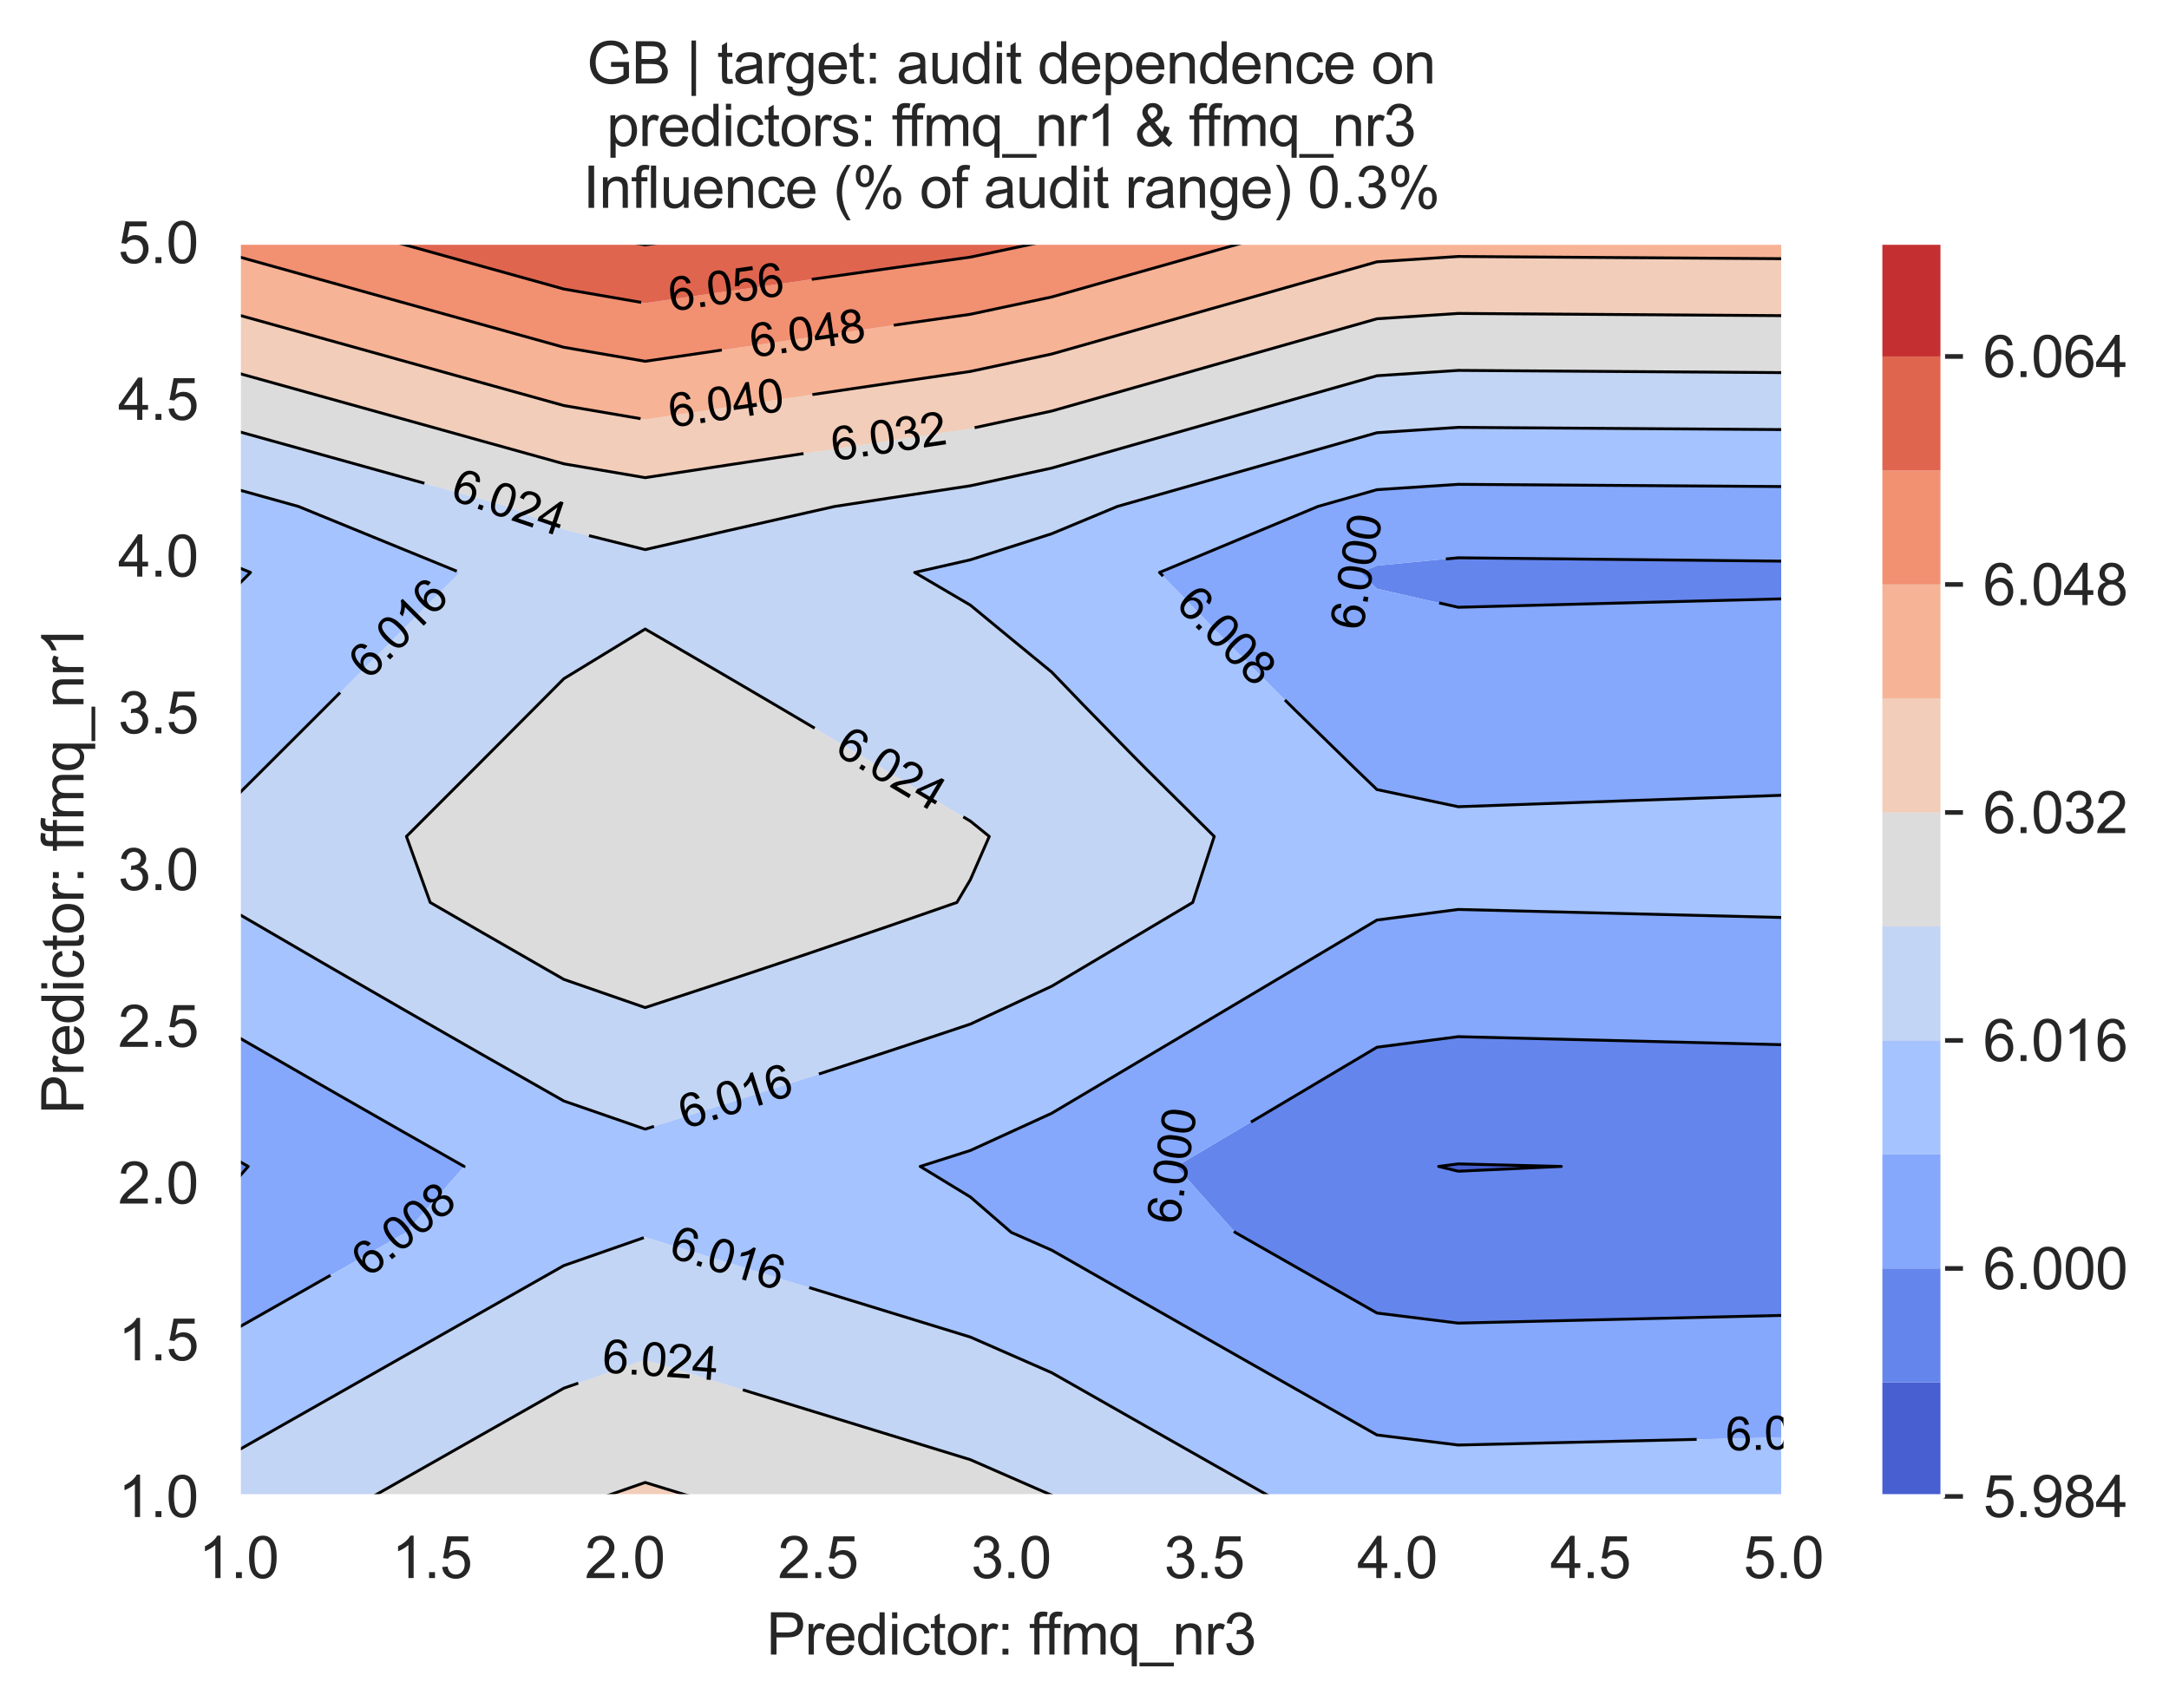 <?xml version="1.0" encoding="utf-8" standalone="no"?>
<!DOCTYPE svg PUBLIC "-//W3C//DTD SVG 1.1//EN"
  "http://www.w3.org/Graphics/SVG/1.1/DTD/svg11.dtd">
<svg xmlns:xlink="http://www.w3.org/1999/xlink" width="376.041pt" height="296.096pt" viewBox="0 0 376.041 296.096" xmlns="http://www.w3.org/2000/svg" version="1.1">
 <defs>
  <style type="text/css">*{stroke-linejoin: round; stroke-linecap: butt}</style>
 </defs>
 <g id="figure_1">
  <g id="patch_1">
   <path d="M 0 296.096 
L 376.041 296.096 
L 376.041 0 
L 0 0 
z
" style="fill: #ffffff"/>
  </g>
  <g id="axes_1">
   <g id="patch_2">
    <path d="M 41.367 259.483 
L 309.207 259.483 
L 309.207 42.043 
L 41.367 42.043 
z
" style="fill: #eaeaf2"/>
   </g>
   <g id="matplotlib.axis_1">
    <g id="xtick_1">
     <g id="line2d_1">
      <path d="M 41.367 259.483 
L 41.367 42.043 
" clip-path="url(#pf20eecfb56)" style="fill: none; stroke: #ffffff; stroke-width: 0.8; stroke-linecap: round"/>
     </g>
     <g id="text_1">
      <!-- 1.0 -->
      <g style="fill: #262626" transform="translate(34.417 273.641)scale(0.1 -0.1)">
       <defs>
        <path id="ArialMT-31" d="M 2384 0 
L 1822 0 
L 1822 3584 
Q 1619 3391 1289 3197 
Q 959 3003 697 2906 
L 697 3450 
Q 1169 3672 1522 3987 
Q 1875 4303 2022 4600 
L 2384 4600 
L 2384 0 
z
" transform="scale(0.016)"/>
        <path id="ArialMT-2e" d="M 581 0 
L 581 641 
L 1222 641 
L 1222 0 
L 581 0 
z
" transform="scale(0.016)"/>
        <path id="ArialMT-30" d="M 266 2259 
Q 266 3072 433 3567 
Q 600 4063 929 4331 
Q 1259 4600 1759 4600 
Q 2128 4600 2406 4451 
Q 2684 4303 2865 4023 
Q 3047 3744 3150 3342 
Q 3253 2941 3253 2259 
Q 3253 1453 3087 958 
Q 2922 463 2592 192 
Q 2263 -78 1759 -78 
Q 1097 -78 719 397 
Q 266 969 266 2259 
z
M 844 2259 
Q 844 1131 1108 757 
Q 1372 384 1759 384 
Q 2147 384 2411 759 
Q 2675 1134 2675 2259 
Q 2675 3391 2411 3762 
Q 2147 4134 1753 4134 
Q 1366 4134 1134 3806 
Q 844 3388 844 2259 
z
" transform="scale(0.016)"/>
       </defs>
       <use xlink:href="#ArialMT-31"/>
       <use xlink:href="#ArialMT-2e" x="55.615"/>
       <use xlink:href="#ArialMT-30" x="83.398"/>
      </g>
     </g>
    </g>
    <g id="xtick_2">
     <g id="line2d_2">
      <path d="M 74.847 259.483 
L 74.847 42.043 
" clip-path="url(#pf20eecfb56)" style="fill: none; stroke: #ffffff; stroke-width: 0.8; stroke-linecap: round"/>
     </g>
     <g id="text_2">
      <!-- 1.5 -->
      <g style="fill: #262626" transform="translate(67.897 273.641)scale(0.1 -0.1)">
       <defs>
        <path id="ArialMT-35" d="M 266 1200 
L 856 1250 
Q 922 819 1161 601 
Q 1400 384 1738 384 
Q 2144 384 2425 690 
Q 2706 997 2706 1503 
Q 2706 1984 2436 2262 
Q 2166 2541 1728 2541 
Q 1456 2541 1237 2417 
Q 1019 2294 894 2097 
L 366 2166 
L 809 4519 
L 3088 4519 
L 3088 3981 
L 1259 3981 
L 1013 2750 
Q 1425 3038 1878 3038 
Q 2478 3038 2890 2622 
Q 3303 2206 3303 1553 
Q 3303 931 2941 478 
Q 2500 -78 1738 -78 
Q 1113 -78 717 272 
Q 322 622 266 1200 
z
" transform="scale(0.016)"/>
       </defs>
       <use xlink:href="#ArialMT-31"/>
       <use xlink:href="#ArialMT-2e" x="55.615"/>
       <use xlink:href="#ArialMT-35" x="83.398"/>
      </g>
     </g>
    </g>
    <g id="xtick_3">
     <g id="line2d_3">
      <path d="M 108.327 259.483 
L 108.327 42.043 
" clip-path="url(#pf20eecfb56)" style="fill: none; stroke: #ffffff; stroke-width: 0.8; stroke-linecap: round"/>
     </g>
     <g id="text_3">
      <!-- 2.0 -->
      <g style="fill: #262626" transform="translate(101.377 273.641)scale(0.1 -0.1)">
       <defs>
        <path id="ArialMT-32" d="M 3222 541 
L 3222 0 
L 194 0 
Q 188 203 259 391 
Q 375 700 629 1000 
Q 884 1300 1366 1694 
Q 2113 2306 2375 2664 
Q 2638 3022 2638 3341 
Q 2638 3675 2398 3904 
Q 2159 4134 1775 4134 
Q 1369 4134 1125 3890 
Q 881 3647 878 3216 
L 300 3275 
Q 359 3922 746 4261 
Q 1134 4600 1788 4600 
Q 2447 4600 2831 4234 
Q 3216 3869 3216 3328 
Q 3216 3053 3103 2787 
Q 2991 2522 2730 2228 
Q 2469 1934 1863 1422 
Q 1356 997 1212 845 
Q 1069 694 975 541 
L 3222 541 
z
" transform="scale(0.016)"/>
       </defs>
       <use xlink:href="#ArialMT-32"/>
       <use xlink:href="#ArialMT-2e" x="55.615"/>
       <use xlink:href="#ArialMT-30" x="83.398"/>
      </g>
     </g>
    </g>
    <g id="xtick_4">
     <g id="line2d_4">
      <path d="M 141.807 259.483 
L 141.807 42.043 
" clip-path="url(#pf20eecfb56)" style="fill: none; stroke: #ffffff; stroke-width: 0.8; stroke-linecap: round"/>
     </g>
     <g id="text_4">
      <!-- 2.5 -->
      <g style="fill: #262626" transform="translate(134.857 273.641)scale(0.1 -0.1)">
       <use xlink:href="#ArialMT-32"/>
       <use xlink:href="#ArialMT-2e" x="55.615"/>
       <use xlink:href="#ArialMT-35" x="83.398"/>
      </g>
     </g>
    </g>
    <g id="xtick_5">
     <g id="line2d_5">
      <path d="M 175.287 259.483 
L 175.287 42.043 
" clip-path="url(#pf20eecfb56)" style="fill: none; stroke: #ffffff; stroke-width: 0.8; stroke-linecap: round"/>
     </g>
     <g id="text_5">
      <!-- 3.0 -->
      <g style="fill: #262626" transform="translate(168.337 273.641)scale(0.1 -0.1)">
       <defs>
        <path id="ArialMT-33" d="M 269 1209 
L 831 1284 
Q 928 806 1161 595 
Q 1394 384 1728 384 
Q 2125 384 2398 659 
Q 2672 934 2672 1341 
Q 2672 1728 2419 1979 
Q 2166 2231 1775 2231 
Q 1616 2231 1378 2169 
L 1441 2663 
Q 1497 2656 1531 2656 
Q 1891 2656 2178 2843 
Q 2466 3031 2466 3422 
Q 2466 3731 2256 3934 
Q 2047 4138 1716 4138 
Q 1388 4138 1169 3931 
Q 950 3725 888 3313 
L 325 3413 
Q 428 3978 793 4289 
Q 1159 4600 1703 4600 
Q 2078 4600 2393 4439 
Q 2709 4278 2876 4000 
Q 3044 3722 3044 3409 
Q 3044 3113 2884 2869 
Q 2725 2625 2413 2481 
Q 2819 2388 3044 2092 
Q 3269 1797 3269 1353 
Q 3269 753 2831 336 
Q 2394 -81 1725 -81 
Q 1122 -81 723 278 
Q 325 638 269 1209 
z
" transform="scale(0.016)"/>
       </defs>
       <use xlink:href="#ArialMT-33"/>
       <use xlink:href="#ArialMT-2e" x="55.615"/>
       <use xlink:href="#ArialMT-30" x="83.398"/>
      </g>
     </g>
    </g>
    <g id="xtick_6">
     <g id="line2d_6">
      <path d="M 208.767 259.483 
L 208.767 42.043 
" clip-path="url(#pf20eecfb56)" style="fill: none; stroke: #ffffff; stroke-width: 0.8; stroke-linecap: round"/>
     </g>
     <g id="text_6">
      <!-- 3.5 -->
      <g style="fill: #262626" transform="translate(201.817 273.641)scale(0.1 -0.1)">
       <use xlink:href="#ArialMT-33"/>
       <use xlink:href="#ArialMT-2e" x="55.615"/>
       <use xlink:href="#ArialMT-35" x="83.398"/>
      </g>
     </g>
    </g>
    <g id="xtick_7">
     <g id="line2d_7">
      <path d="M 242.247 259.483 
L 242.247 42.043 
" clip-path="url(#pf20eecfb56)" style="fill: none; stroke: #ffffff; stroke-width: 0.8; stroke-linecap: round"/>
     </g>
     <g id="text_7">
      <!-- 4.0 -->
      <g style="fill: #262626" transform="translate(235.297 273.641)scale(0.1 -0.1)">
       <defs>
        <path id="ArialMT-34" d="M 2069 0 
L 2069 1097 
L 81 1097 
L 81 1613 
L 2172 4581 
L 2631 4581 
L 2631 1613 
L 3250 1613 
L 3250 1097 
L 2631 1097 
L 2631 0 
L 2069 0 
z
M 2069 1613 
L 2069 3678 
L 634 1613 
L 2069 1613 
z
" transform="scale(0.016)"/>
       </defs>
       <use xlink:href="#ArialMT-34"/>
       <use xlink:href="#ArialMT-2e" x="55.615"/>
       <use xlink:href="#ArialMT-30" x="83.398"/>
      </g>
     </g>
    </g>
    <g id="xtick_8">
     <g id="line2d_8">
      <path d="M 275.727 259.483 
L 275.727 42.043 
" clip-path="url(#pf20eecfb56)" style="fill: none; stroke: #ffffff; stroke-width: 0.8; stroke-linecap: round"/>
     </g>
     <g id="text_8">
      <!-- 4.5 -->
      <g style="fill: #262626" transform="translate(268.777 273.641)scale(0.1 -0.1)">
       <use xlink:href="#ArialMT-34"/>
       <use xlink:href="#ArialMT-2e" x="55.615"/>
       <use xlink:href="#ArialMT-35" x="83.398"/>
      </g>
     </g>
    </g>
    <g id="xtick_9">
     <g id="line2d_9">
      <path d="M 309.207 259.483 
L 309.207 42.043 
" clip-path="url(#pf20eecfb56)" style="fill: none; stroke: #ffffff; stroke-width: 0.8; stroke-linecap: round"/>
     </g>
     <g id="text_9">
      <!-- 5.0 -->
      <g style="fill: #262626" transform="translate(302.257 273.641)scale(0.1 -0.1)">
       <use xlink:href="#ArialMT-35"/>
       <use xlink:href="#ArialMT-2e" x="55.615"/>
       <use xlink:href="#ArialMT-30" x="83.398"/>
      </g>
     </g>
    </g>
    <g id="text_10">
     <!-- Predictor: ffmq_nr3 -->
     <g style="fill: #262626" transform="translate(132.861 286.908)scale(0.1 -0.1)">
      <defs>
       <path id="ArialMT-50" d="M 494 0 
L 494 4581 
L 2222 4581 
Q 2678 4581 2919 4538 
Q 3256 4481 3484 4323 
Q 3713 4166 3852 3881 
Q 3991 3597 3991 3256 
Q 3991 2672 3619 2267 
Q 3247 1863 2275 1863 
L 1100 1863 
L 1100 0 
L 494 0 
z
M 1100 2403 
L 2284 2403 
Q 2872 2403 3119 2622 
Q 3366 2841 3366 3238 
Q 3366 3525 3220 3729 
Q 3075 3934 2838 4000 
Q 2684 4041 2272 4041 
L 1100 4041 
L 1100 2403 
z
" transform="scale(0.016)"/>
       <path id="ArialMT-72" d="M 416 0 
L 416 3319 
L 922 3319 
L 922 2816 
Q 1116 3169 1280 3281 
Q 1444 3394 1641 3394 
Q 1925 3394 2219 3213 
L 2025 2691 
Q 1819 2813 1613 2813 
Q 1428 2813 1281 2702 
Q 1134 2591 1072 2394 
Q 978 2094 978 1738 
L 978 0 
L 416 0 
z
" transform="scale(0.016)"/>
       <path id="ArialMT-65" d="M 2694 1069 
L 3275 997 
Q 3138 488 2766 206 
Q 2394 -75 1816 -75 
Q 1088 -75 661 373 
Q 234 822 234 1631 
Q 234 2469 665 2931 
Q 1097 3394 1784 3394 
Q 2450 3394 2872 2941 
Q 3294 2488 3294 1666 
Q 3294 1616 3291 1516 
L 816 1516 
Q 847 969 1125 678 
Q 1403 388 1819 388 
Q 2128 388 2347 550 
Q 2566 713 2694 1069 
z
M 847 1978 
L 2700 1978 
Q 2663 2397 2488 2606 
Q 2219 2931 1791 2931 
Q 1403 2931 1139 2672 
Q 875 2413 847 1978 
z
" transform="scale(0.016)"/>
       <path id="ArialMT-64" d="M 2575 0 
L 2575 419 
Q 2259 -75 1647 -75 
Q 1250 -75 917 144 
Q 584 363 401 755 
Q 219 1147 219 1656 
Q 219 2153 384 2558 
Q 550 2963 881 3178 
Q 1213 3394 1622 3394 
Q 1922 3394 2156 3267 
Q 2391 3141 2538 2938 
L 2538 4581 
L 3097 4581 
L 3097 0 
L 2575 0 
z
M 797 1656 
Q 797 1019 1065 703 
Q 1334 388 1700 388 
Q 2069 388 2326 689 
Q 2584 991 2584 1609 
Q 2584 2291 2321 2609 
Q 2059 2928 1675 2928 
Q 1300 2928 1048 2622 
Q 797 2316 797 1656 
z
" transform="scale(0.016)"/>
       <path id="ArialMT-69" d="M 425 3934 
L 425 4581 
L 988 4581 
L 988 3934 
L 425 3934 
z
M 425 0 
L 425 3319 
L 988 3319 
L 988 0 
L 425 0 
z
" transform="scale(0.016)"/>
       <path id="ArialMT-63" d="M 2588 1216 
L 3141 1144 
Q 3050 572 2676 248 
Q 2303 -75 1759 -75 
Q 1078 -75 664 370 
Q 250 816 250 1647 
Q 250 2184 428 2587 
Q 606 2991 970 3192 
Q 1334 3394 1763 3394 
Q 2303 3394 2647 3120 
Q 2991 2847 3088 2344 
L 2541 2259 
Q 2463 2594 2264 2762 
Q 2066 2931 1784 2931 
Q 1359 2931 1093 2626 
Q 828 2322 828 1663 
Q 828 994 1084 691 
Q 1341 388 1753 388 
Q 2084 388 2306 591 
Q 2528 794 2588 1216 
z
" transform="scale(0.016)"/>
       <path id="ArialMT-74" d="M 1650 503 
L 1731 6 
Q 1494 -44 1306 -44 
Q 1000 -44 831 53 
Q 663 150 594 308 
Q 525 466 525 972 
L 525 2881 
L 113 2881 
L 113 3319 
L 525 3319 
L 525 4141 
L 1084 4478 
L 1084 3319 
L 1650 3319 
L 1650 2881 
L 1084 2881 
L 1084 941 
Q 1084 700 1114 631 
Q 1144 563 1211 522 
Q 1278 481 1403 481 
Q 1497 481 1650 503 
z
" transform="scale(0.016)"/>
       <path id="ArialMT-6f" d="M 213 1659 
Q 213 2581 725 3025 
Q 1153 3394 1769 3394 
Q 2453 3394 2887 2945 
Q 3322 2497 3322 1706 
Q 3322 1066 3130 698 
Q 2938 331 2570 128 
Q 2203 -75 1769 -75 
Q 1072 -75 642 372 
Q 213 819 213 1659 
z
M 791 1659 
Q 791 1022 1069 705 
Q 1347 388 1769 388 
Q 2188 388 2466 706 
Q 2744 1025 2744 1678 
Q 2744 2294 2464 2611 
Q 2184 2928 1769 2928 
Q 1347 2928 1069 2612 
Q 791 2297 791 1659 
z
" transform="scale(0.016)"/>
       <path id="ArialMT-3a" d="M 578 2678 
L 578 3319 
L 1219 3319 
L 1219 2678 
L 578 2678 
z
M 578 0 
L 578 641 
L 1219 641 
L 1219 0 
L 578 0 
z
" transform="scale(0.016)"/>
       <path id="ArialMT-20" transform="scale(0.016)"/>
       <path id="ArialMT-66" d="M 556 0 
L 556 2881 
L 59 2881 
L 59 3319 
L 556 3319 
L 556 3672 
Q 556 4006 616 4169 
Q 697 4388 901 4523 
Q 1106 4659 1475 4659 
Q 1713 4659 2000 4603 
L 1916 4113 
Q 1741 4144 1584 4144 
Q 1328 4144 1222 4034 
Q 1116 3925 1116 3625 
L 1116 3319 
L 1763 3319 
L 1763 2881 
L 1116 2881 
L 1116 0 
L 556 0 
z
" transform="scale(0.016)"/>
       <path id="ArialMT-6d" d="M 422 0 
L 422 3319 
L 925 3319 
L 925 2853 
Q 1081 3097 1340 3245 
Q 1600 3394 1931 3394 
Q 2300 3394 2536 3241 
Q 2772 3088 2869 2813 
Q 3263 3394 3894 3394 
Q 4388 3394 4653 3120 
Q 4919 2847 4919 2278 
L 4919 0 
L 4359 0 
L 4359 2091 
Q 4359 2428 4304 2576 
Q 4250 2725 4106 2815 
Q 3963 2906 3769 2906 
Q 3419 2906 3187 2673 
Q 2956 2441 2956 1928 
L 2956 0 
L 2394 0 
L 2394 2156 
Q 2394 2531 2256 2718 
Q 2119 2906 1806 2906 
Q 1569 2906 1367 2781 
Q 1166 2656 1075 2415 
Q 984 2175 984 1722 
L 984 0 
L 422 0 
z
" transform="scale(0.016)"/>
       <path id="ArialMT-71" d="M 2538 -1272 
L 2538 353 
Q 2406 169 2170 47 
Q 1934 -75 1669 -75 
Q 1078 -75 651 397 
Q 225 869 225 1691 
Q 225 2191 398 2587 
Q 572 2984 901 3189 
Q 1231 3394 1625 3394 
Q 2241 3394 2594 2875 
L 2594 3319 
L 3100 3319 
L 3100 -1272 
L 2538 -1272 
z
M 803 1669 
Q 803 1028 1072 708 
Q 1341 388 1716 388 
Q 2075 388 2334 692 
Q 2594 997 2594 1619 
Q 2594 2281 2320 2615 
Q 2047 2950 1678 2950 
Q 1313 2950 1058 2639 
Q 803 2328 803 1669 
z
" transform="scale(0.016)"/>
       <path id="ArialMT-5f" d="M -97 -1272 
L -97 -866 
L 3631 -866 
L 3631 -1272 
L -97 -1272 
z
" transform="scale(0.016)"/>
       <path id="ArialMT-6e" d="M 422 0 
L 422 3319 
L 928 3319 
L 928 2847 
Q 1294 3394 1984 3394 
Q 2284 3394 2536 3286 
Q 2788 3178 2913 3003 
Q 3038 2828 3088 2588 
Q 3119 2431 3119 2041 
L 3119 0 
L 2556 0 
L 2556 2019 
Q 2556 2363 2490 2533 
Q 2425 2703 2258 2804 
Q 2091 2906 1866 2906 
Q 1506 2906 1245 2678 
Q 984 2450 984 1813 
L 984 0 
L 422 0 
z
" transform="scale(0.016)"/>
      </defs>
      <use xlink:href="#ArialMT-50"/>
      <use xlink:href="#ArialMT-72" x="66.699"/>
      <use xlink:href="#ArialMT-65" x="100"/>
      <use xlink:href="#ArialMT-64" x="155.615"/>
      <use xlink:href="#ArialMT-69" x="211.23"/>
      <use xlink:href="#ArialMT-63" x="233.447"/>
      <use xlink:href="#ArialMT-74" x="283.447"/>
      <use xlink:href="#ArialMT-6f" x="311.23"/>
      <use xlink:href="#ArialMT-72" x="366.846"/>
      <use xlink:href="#ArialMT-3a" x="400.146"/>
      <use xlink:href="#ArialMT-20" x="427.93"/>
      <use xlink:href="#ArialMT-66" x="455.713"/>
      <use xlink:href="#ArialMT-66" x="481.746"/>
      <use xlink:href="#ArialMT-6d" x="509.529"/>
      <use xlink:href="#ArialMT-71" x="592.83"/>
      <use xlink:href="#ArialMT-5f" x="648.445"/>
      <use xlink:href="#ArialMT-6e" x="704.061"/>
      <use xlink:href="#ArialMT-72" x="759.676"/>
      <use xlink:href="#ArialMT-33" x="792.977"/>
     </g>
    </g>
   </g>
   <g id="matplotlib.axis_2">
    <g id="ytick_1">
     <g id="line2d_10">
      <path d="M 41.367 259.483 
L 309.207 259.483 
" clip-path="url(#pf20eecfb56)" style="fill: none; stroke: #ffffff; stroke-width: 0.8; stroke-linecap: round"/>
     </g>
     <g id="text_11">
      <!-- 1.0 -->
      <g style="fill: #262626" transform="translate(20.467 263.062)scale(0.1 -0.1)">
       <use xlink:href="#ArialMT-31"/>
       <use xlink:href="#ArialMT-2e" x="55.615"/>
       <use xlink:href="#ArialMT-30" x="83.398"/>
      </g>
     </g>
    </g>
    <g id="ytick_2">
     <g id="line2d_11">
      <path d="M 41.367 232.303 
L 309.207 232.303 
" clip-path="url(#pf20eecfb56)" style="fill: none; stroke: #ffffff; stroke-width: 0.8; stroke-linecap: round"/>
     </g>
     <g id="text_12">
      <!-- 1.5 -->
      <g style="fill: #262626" transform="translate(20.467 235.882)scale(0.1 -0.1)">
       <use xlink:href="#ArialMT-31"/>
       <use xlink:href="#ArialMT-2e" x="55.615"/>
       <use xlink:href="#ArialMT-35" x="83.398"/>
      </g>
     </g>
    </g>
    <g id="ytick_3">
     <g id="line2d_12">
      <path d="M 41.367 205.123 
L 309.207 205.123 
" clip-path="url(#pf20eecfb56)" style="fill: none; stroke: #ffffff; stroke-width: 0.8; stroke-linecap: round"/>
     </g>
     <g id="text_13">
      <!-- 2.0 -->
      <g style="fill: #262626" transform="translate(20.467 208.702)scale(0.1 -0.1)">
       <use xlink:href="#ArialMT-32"/>
       <use xlink:href="#ArialMT-2e" x="55.615"/>
       <use xlink:href="#ArialMT-30" x="83.398"/>
      </g>
     </g>
    </g>
    <g id="ytick_4">
     <g id="line2d_13">
      <path d="M 41.367 177.943 
L 309.207 177.943 
" clip-path="url(#pf20eecfb56)" style="fill: none; stroke: #ffffff; stroke-width: 0.8; stroke-linecap: round"/>
     </g>
     <g id="text_14">
      <!-- 2.5 -->
      <g style="fill: #262626" transform="translate(20.467 181.522)scale(0.1 -0.1)">
       <use xlink:href="#ArialMT-32"/>
       <use xlink:href="#ArialMT-2e" x="55.615"/>
       <use xlink:href="#ArialMT-35" x="83.398"/>
      </g>
     </g>
    </g>
    <g id="ytick_5">
     <g id="line2d_14">
      <path d="M 41.367 150.763 
L 309.207 150.763 
" clip-path="url(#pf20eecfb56)" style="fill: none; stroke: #ffffff; stroke-width: 0.8; stroke-linecap: round"/>
     </g>
     <g id="text_15">
      <!-- 3.0 -->
      <g style="fill: #262626" transform="translate(20.467 154.342)scale(0.1 -0.1)">
       <use xlink:href="#ArialMT-33"/>
       <use xlink:href="#ArialMT-2e" x="55.615"/>
       <use xlink:href="#ArialMT-30" x="83.398"/>
      </g>
     </g>
    </g>
    <g id="ytick_6">
     <g id="line2d_15">
      <path d="M 41.367 123.583 
L 309.207 123.583 
" clip-path="url(#pf20eecfb56)" style="fill: none; stroke: #ffffff; stroke-width: 0.8; stroke-linecap: round"/>
     </g>
     <g id="text_16">
      <!-- 3.5 -->
      <g style="fill: #262626" transform="translate(20.467 127.162)scale(0.1 -0.1)">
       <use xlink:href="#ArialMT-33"/>
       <use xlink:href="#ArialMT-2e" x="55.615"/>
       <use xlink:href="#ArialMT-35" x="83.398"/>
      </g>
     </g>
    </g>
    <g id="ytick_7">
     <g id="line2d_16">
      <path d="M 41.367 96.403 
L 309.207 96.403 
" clip-path="url(#pf20eecfb56)" style="fill: none; stroke: #ffffff; stroke-width: 0.8; stroke-linecap: round"/>
     </g>
     <g id="text_17">
      <!-- 4.0 -->
      <g style="fill: #262626" transform="translate(20.467 99.982)scale(0.1 -0.1)">
       <use xlink:href="#ArialMT-34"/>
       <use xlink:href="#ArialMT-2e" x="55.615"/>
       <use xlink:href="#ArialMT-30" x="83.398"/>
      </g>
     </g>
    </g>
    <g id="ytick_8">
     <g id="line2d_17">
      <path d="M 41.367 69.223 
L 309.207 69.223 
" clip-path="url(#pf20eecfb56)" style="fill: none; stroke: #ffffff; stroke-width: 0.8; stroke-linecap: round"/>
     </g>
     <g id="text_18">
      <!-- 4.5 -->
      <g style="fill: #262626" transform="translate(20.467 72.802)scale(0.1 -0.1)">
       <use xlink:href="#ArialMT-34"/>
       <use xlink:href="#ArialMT-2e" x="55.615"/>
       <use xlink:href="#ArialMT-35" x="83.398"/>
      </g>
     </g>
    </g>
    <g id="ytick_9">
     <g id="line2d_18">
      <path d="M 41.367 42.043 
L 309.207 42.043 
" clip-path="url(#pf20eecfb56)" style="fill: none; stroke: #ffffff; stroke-width: 0.8; stroke-linecap: round"/>
     </g>
     <g id="text_19">
      <!-- 5.0 -->
      <g style="fill: #262626" transform="translate(20.467 45.622)scale(0.1 -0.1)">
       <use xlink:href="#ArialMT-35"/>
       <use xlink:href="#ArialMT-2e" x="55.615"/>
       <use xlink:href="#ArialMT-30" x="83.398"/>
      </g>
     </g>
    </g>
    <g id="text_20">
     <!-- Predictor: ffmq_nr1 -->
     <g style="fill: #262626" transform="translate(14.48 193.19)rotate(-90)scale(0.1 -0.1)">
      <use xlink:href="#ArialMT-50"/>
      <use xlink:href="#ArialMT-72" x="66.699"/>
      <use xlink:href="#ArialMT-65" x="100"/>
      <use xlink:href="#ArialMT-64" x="155.615"/>
      <use xlink:href="#ArialMT-69" x="211.23"/>
      <use xlink:href="#ArialMT-63" x="233.447"/>
      <use xlink:href="#ArialMT-74" x="283.447"/>
      <use xlink:href="#ArialMT-6f" x="311.23"/>
      <use xlink:href="#ArialMT-72" x="366.846"/>
      <use xlink:href="#ArialMT-3a" x="400.146"/>
      <use xlink:href="#ArialMT-20" x="427.93"/>
      <use xlink:href="#ArialMT-66" x="455.713"/>
      <use xlink:href="#ArialMT-66" x="481.746"/>
      <use xlink:href="#ArialMT-6d" x="509.529"/>
      <use xlink:href="#ArialMT-71" x="592.83"/>
      <use xlink:href="#ArialMT-5f" x="648.445"/>
      <use xlink:href="#ArialMT-6e" x="704.061"/>
      <use xlink:href="#ArialMT-72" x="759.676"/>
      <use xlink:href="#ArialMT-31" x="792.977"/>
     </g>
    </g>
   </g>
   <g id="PathCollection_1">
    <path d="M 252.82 203.093 
L 266.917 202.437 
L 270.682 202.262 
L 266.917 202.169 
L 252.82 201.82 
L 249.414 202.262 
z
" clip-path="url(#pf20eecfb56)" style="fill: #485fd1"/>
   </g>
   <g id="PathCollection_2">
    <path d="M 238.723 227.682 
L 252.82 229.43 
L 266.917 229.095 
L 281.014 228.76 
L 295.11 228.425 
L 309.207 228.091 
L 309.207 225.15 
L 309.207 213.706 
L 309.207 202.262 
L 309.207 190.818 
L 309.207 181.157 
L 295.11 180.808 
L 281.014 180.459 
L 266.917 180.109 
L 252.82 179.76 
L 238.723 181.593 
L 224.626 189.97 
L 223.199 190.818 
L 210.529 198.341 
L 203.922 202.262 
L 210.529 209.663 
L 214.144 213.706 
L 224.626 219.673 
L 234.264 225.15 
z
M 249.414 202.262 
L 252.82 201.82 
L 266.917 202.169 
L 270.682 202.262 
L 266.917 202.437 
L 252.82 203.093 
z
" clip-path="url(#pf20eecfb56)" style="fill: #6485ec"/>
    <path d="M 43.036 202.262 
L 41.367 201.307 
L 41.367 202.262 
L 41.367 204.152 
z
" clip-path="url(#pf20eecfb56)" style="fill: #6485ec"/>
    <path d="M 238.723 102.088 
L 252.82 105.302 
L 266.917 104.931 
L 281.014 104.563 
L 295.11 104.198 
L 309.207 103.836 
L 309.207 99.264 
L 309.207 97.307 
L 295.11 97.161 
L 281.014 97.015 
L 266.917 96.869 
L 252.82 96.723 
L 238.723 98.085 
L 235.895 99.264 
z
" clip-path="url(#pf20eecfb56)" style="fill: #6485ec"/>
   </g>
   <g id="PathCollection_3">
    <path d="M 238.723 248.828 
L 252.82 250.57 
L 266.917 250.235 
L 281.014 249.901 
L 295.11 249.566 
L 309.207 249.231 
L 309.207 248.039 
L 309.207 236.595 
L 309.207 228.091 
L 295.11 228.425 
L 281.014 228.76 
L 266.917 229.095 
L 252.82 229.43 
L 238.723 227.682 
L 234.264 225.15 
L 224.626 219.673 
L 214.144 213.706 
L 210.529 209.663 
L 203.922 202.262 
L 210.529 198.341 
L 223.199 190.818 
L 224.626 189.97 
L 238.723 181.593 
L 252.82 179.76 
L 266.917 180.109 
L 281.014 180.459 
L 295.11 180.808 
L 309.207 181.157 
L 309.207 179.374 
L 309.207 167.929 
L 309.207 159.098 
L 295.11 158.748 
L 281.014 158.399 
L 266.917 158.05 
L 252.82 157.701 
L 238.723 159.536 
L 224.626 167.921 
L 224.611 167.929 
L 210.529 176.299 
L 205.354 179.374 
L 196.432 184.672 
L 186.078 190.818 
L 182.336 193.039 
L 168.239 199.49 
L 159.534 202.262 
L 168.239 207.564 
L 175.332 213.706 
L 182.336 216.782 
L 196.432 224.822 
L 197.008 225.15 
L 210.529 232.844 
L 217.133 236.595 
L 224.626 240.846 
L 237.327 248.039 
z
" clip-path="url(#pf20eecfb56)" style="fill: #85a8fc"/>
    <path d="M 50.224 225.15 
L 55.464 222.178 
L 69.561 214.181 
L 70.398 213.706 
L 80.467 202.262 
L 69.561 196.071 
L 60.359 190.818 
L 55.464 188.013 
L 41.367 179.894 
L 41.367 190.818 
L 41.367 201.307 
L 43.036 202.262 
L 41.367 204.152 
L 41.367 213.706 
L 41.367 225.15 
L 41.367 230.175 
z
" clip-path="url(#pf20eecfb56)" style="fill: #85a8fc"/>
    <path d="M 238.723 136.913 
L 252.82 139.886 
L 266.917 139.383 
L 281.014 138.883 
L 295.11 138.387 
L 309.207 137.895 
L 309.207 133.597 
L 309.207 122.153 
L 309.207 110.708 
L 309.207 103.836 
L 295.11 104.198 
L 281.014 104.563 
L 266.917 104.931 
L 252.82 105.302 
L 238.723 102.088 
L 235.895 99.264 
L 238.723 98.085 
L 252.82 96.723 
L 266.917 96.869 
L 281.014 97.015 
L 295.11 97.161 
L 309.207 97.307 
L 309.207 87.82 
L 309.207 84.37 
L 295.11 84.274 
L 281.014 84.177 
L 266.917 84.08 
L 252.82 83.984 
L 238.723 84.912 
L 228.486 87.82 
L 224.626 89.432 
L 210.529 95.31 
L 201.023 99.264 
L 210.529 109.073 
L 212.135 110.708 
L 223.545 122.153 
L 224.626 123.221 
L 235.267 133.597 
z
" clip-path="url(#pf20eecfb56)" style="fill: #85a8fc"/>
    <path d="M 43.429 99.264 
L 41.367 98.421 
L 41.367 99.264 
L 41.367 101.328 
z
" clip-path="url(#pf20eecfb56)" style="fill: #85a8fc"/>
   </g>
   <g id="PathCollection_4">
    <path d="M 47.357 248.039 
L 55.464 243.44 
L 67.532 236.595 
L 69.561 235.444 
L 83.658 227.447 
L 87.706 225.15 
L 97.755 219.45 
L 111.851 214.535 
L 125.948 218.864 
L 140.045 223.193 
L 146.418 225.15 
L 154.142 227.523 
L 168.239 231.852 
L 179.057 236.595 
L 182.336 238.031 
L 196.432 246.046 
L 199.942 248.039 
L 210.529 254.042 
L 220.142 259.483 
L 224.626 259.483 
L 238.723 259.483 
L 252.82 259.483 
L 266.917 259.483 
L 281.014 259.483 
L 295.11 259.483 
L 309.207 259.483 
L 309.207 249.231 
L 295.11 249.566 
L 281.014 249.901 
L 266.917 250.235 
L 252.82 250.57 
L 238.723 248.828 
L 237.327 248.039 
L 224.626 240.846 
L 217.133 236.595 
L 210.529 232.844 
L 197.008 225.15 
L 196.432 224.822 
L 182.336 216.782 
L 175.332 213.706 
L 168.239 207.564 
L 159.534 202.262 
L 168.239 199.49 
L 182.336 193.039 
L 186.078 190.818 
L 196.432 184.672 
L 205.354 179.374 
L 210.529 176.299 
L 224.611 167.929 
L 224.626 167.921 
L 238.723 159.536 
L 252.82 157.701 
L 266.917 158.05 
L 281.014 158.399 
L 295.11 158.748 
L 309.207 159.098 
L 309.207 156.485 
L 309.207 145.041 
L 309.207 137.895 
L 295.11 138.387 
L 281.014 138.883 
L 266.917 139.383 
L 252.82 139.886 
L 238.723 136.913 
L 235.267 133.597 
L 224.626 123.221 
L 223.545 122.153 
L 212.135 110.708 
L 210.529 109.073 
L 201.023 99.264 
L 210.529 95.31 
L 224.626 89.432 
L 228.486 87.82 
L 238.723 84.912 
L 252.82 83.984 
L 266.917 84.08 
L 281.014 84.177 
L 295.11 84.274 
L 309.207 84.37 
L 309.207 76.376 
L 309.207 74.492 
L 295.11 74.396 
L 281.014 74.299 
L 266.917 74.203 
L 252.82 74.106 
L 238.723 75.034 
L 233.996 76.376 
L 224.626 79.036 
L 210.529 83.039 
L 196.432 87.045 
L 193.707 87.82 
L 182.336 92.55 
L 168.239 97.068 
L 158.576 99.264 
L 168.239 104.937 
L 175.229 110.708 
L 182.336 116.54 
L 187.735 122.153 
L 196.432 131.041 
L 198.968 133.597 
L 210.512 145.041 
L 206.783 156.485 
L 196.432 162.638 
L 187.527 167.929 
L 182.336 171.013 
L 168.239 177.577 
L 162.868 179.374 
L 154.142 182.265 
L 140.045 186.862 
L 127.69 190.818 
L 125.948 191.37 
L 111.851 195.793 
L 97.755 190.914 
L 97.586 190.818 
L 83.658 182.898 
L 77.493 179.374 
L 69.561 174.821 
L 57.618 167.929 
L 55.464 166.682 
L 41.367 158.48 
L 41.367 167.929 
L 41.367 179.374 
L 41.367 179.894 
L 55.464 188.013 
L 60.359 190.818 
L 69.561 196.071 
L 80.467 202.262 
L 70.398 213.706 
L 69.561 214.181 
L 55.464 222.178 
L 50.224 225.15 
L 41.367 230.175 
L 41.367 236.595 
L 41.367 248.039 
L 41.367 251.437 
z
" clip-path="url(#pf20eecfb56)" style="fill: #a5c3fe"/>
    <path d="M 45.451 133.597 
L 55.464 123.598 
L 56.909 122.153 
L 68.336 110.708 
L 69.561 109.48 
L 79.731 99.264 
L 69.561 95.107 
L 55.464 89.343 
L 51.74 87.82 
L 41.367 84.932 
L 41.367 87.82 
L 41.367 98.421 
L 43.429 99.264 
L 41.367 101.328 
L 41.367 110.708 
L 41.367 122.153 
L 41.367 133.597 
L 41.367 137.667 
z
" clip-path="url(#pf20eecfb56)" style="fill: #a5c3fe"/>
   </g>
   <g id="PathCollection_5">
    <path d="M 55.464 259.483 
L 64.665 259.483 
L 69.561 256.706 
L 83.658 248.709 
L 84.84 248.039 
L 97.755 240.713 
L 109.565 236.595 
L 111.851 235.797 
L 114.447 236.595 
L 125.948 240.127 
L 140.045 244.456 
L 151.712 248.039 
L 154.142 248.785 
L 168.239 253.114 
L 182.336 259.281 
L 182.692 259.483 
L 196.432 259.483 
L 210.529 259.483 
L 220.142 259.483 
L 210.529 254.042 
L 199.942 248.039 
L 196.432 246.046 
L 182.336 238.031 
L 179.057 236.595 
L 168.239 231.852 
L 154.142 227.523 
L 146.418 225.15 
L 140.045 223.193 
L 125.948 218.864 
L 111.851 214.535 
L 97.755 219.45 
L 87.706 225.15 
L 83.658 227.447 
L 69.561 235.444 
L 67.532 236.595 
L 55.464 243.44 
L 47.357 248.039 
L 41.367 251.437 
L 41.367 259.483 
z
" clip-path="url(#pf20eecfb56)" style="fill: #c3d5f4"/>
    <path d="M 97.755 190.914 
L 111.851 195.793 
L 125.948 191.37 
L 127.69 190.818 
L 140.045 186.862 
L 154.142 182.265 
L 162.868 179.374 
L 168.239 177.577 
L 182.336 171.013 
L 187.527 167.929 
L 196.432 162.638 
L 206.783 156.485 
L 210.512 145.041 
L 198.968 133.597 
L 196.432 131.041 
L 187.735 122.153 
L 182.336 116.54 
L 175.229 110.708 
L 168.239 104.937 
L 158.576 99.264 
L 168.239 97.068 
L 182.336 92.55 
L 193.707 87.82 
L 196.432 87.045 
L 210.529 83.039 
L 224.626 79.036 
L 233.996 76.376 
L 238.723 75.034 
L 252.82 74.106 
L 266.917 74.203 
L 281.014 74.299 
L 295.11 74.396 
L 309.207 74.492 
L 309.207 64.932 
L 309.207 64.615 
L 295.11 64.518 
L 281.014 64.422 
L 266.917 64.325 
L 252.82 64.229 
L 242.134 64.932 
L 238.723 65.156 
L 224.626 69.155 
L 210.529 73.156 
L 199.189 76.376 
L 196.432 77.159 
L 182.336 81.164 
L 168.239 84.232 
L 154.142 86.374 
L 144.699 87.82 
L 140.045 88.869 
L 125.948 92.068 
L 111.851 95.302 
L 97.755 91.795 
L 88.03 87.82 
L 83.658 86.603 
L 69.561 82.679 
L 55.464 78.755 
L 46.917 76.376 
L 41.367 74.831 
L 41.367 76.376 
L 41.367 84.932 
L 51.74 87.82 
L 55.464 89.343 
L 69.561 95.107 
L 79.731 99.264 
L 69.561 109.48 
L 68.336 110.708 
L 56.909 122.153 
L 55.464 123.598 
L 45.451 133.597 
L 41.367 137.667 
L 41.367 145.041 
L 41.367 156.485 
L 41.367 158.48 
L 55.464 166.682 
L 57.618 167.929 
L 69.561 174.821 
L 77.493 179.374 
L 83.658 182.898 
L 97.586 190.818 
z
M 94.443 167.929 
L 83.658 161.73 
L 74.583 156.485 
L 70.465 145.041 
L 81.905 133.597 
L 83.658 131.84 
L 93.313 122.153 
L 97.755 117.688 
L 109.188 110.708 
L 111.851 109.078 
L 114.666 110.708 
L 125.948 117.277 
L 134.263 122.153 
L 140.045 125.561 
L 153.583 133.597 
L 154.142 133.93 
L 168.239 142.388 
L 171.511 145.041 
L 168.239 152.526 
L 165.896 156.485 
L 154.142 160.567 
L 140.045 165.374 
L 132.44 167.929 
L 125.948 170.089 
L 111.851 174.715 
L 97.755 169.826 
z
" clip-path="url(#pf20eecfb56)" style="fill: #c3d5f4"/>
   </g>
   <g id="PathCollection_6">
    <path d="M 69.561 259.483 
L 83.658 259.483 
L 97.755 259.483 
L 104.902 259.483 
L 111.851 257.06 
L 119.742 259.483 
L 125.948 259.483 
L 140.045 259.483 
L 154.142 259.483 
L 168.239 259.483 
L 182.336 259.483 
L 182.692 259.483 
L 182.336 259.281 
L 168.239 253.114 
L 154.142 248.785 
L 151.712 248.039 
L 140.045 244.456 
L 125.948 240.127 
L 114.447 236.595 
L 111.851 235.797 
L 109.565 236.595 
L 97.755 240.713 
L 84.84 248.039 
L 83.658 248.709 
L 69.561 256.706 
L 64.665 259.483 
z
" clip-path="url(#pf20eecfb56)" style="fill: #dddcdc"/>
    <path d="M 97.755 169.826 
L 111.851 174.715 
L 125.948 170.089 
L 132.44 167.929 
L 140.045 165.374 
L 154.142 160.567 
L 165.896 156.485 
L 168.239 152.526 
L 171.511 145.041 
L 168.239 142.388 
L 154.142 133.93 
L 153.583 133.597 
L 140.045 125.561 
L 134.263 122.153 
L 125.948 117.277 
L 114.666 110.708 
L 111.851 109.078 
L 109.188 110.708 
L 97.755 117.688 
L 93.313 122.153 
L 83.658 131.84 
L 81.905 133.597 
L 70.465 145.041 
L 74.583 156.485 
L 83.658 161.73 
L 94.443 167.929 
z
" clip-path="url(#pf20eecfb56)" style="fill: #dddcdc"/>
    <path d="M 97.755 91.795 
L 111.851 95.302 
L 125.948 92.068 
L 140.045 88.869 
L 144.699 87.82 
L 154.142 86.374 
L 168.239 84.232 
L 182.336 81.164 
L 196.432 77.159 
L 199.189 76.376 
L 210.529 73.156 
L 224.626 69.155 
L 238.723 65.156 
L 242.134 64.932 
L 252.82 64.229 
L 266.917 64.325 
L 281.014 64.422 
L 295.11 64.518 
L 309.207 64.615 
L 309.207 54.737 
L 295.11 54.641 
L 281.014 54.544 
L 266.917 54.448 
L 252.82 54.351 
L 238.723 55.278 
L 224.626 59.274 
L 210.529 63.272 
L 204.68 64.932 
L 196.432 67.272 
L 182.336 71.275 
L 168.239 74.319 
L 154.424 76.376 
L 154.142 76.418 
L 140.045 78.535 
L 125.948 80.671 
L 111.851 82.826 
L 97.755 80.425 
L 83.658 76.501 
L 83.207 76.376 
L 69.561 72.577 
L 55.464 68.653 
L 42.093 64.932 
L 41.367 64.729 
L 41.367 64.932 
L 41.367 74.831 
L 46.917 76.376 
L 55.464 78.755 
L 69.561 82.679 
L 83.658 86.603 
L 88.03 87.82 
z
" clip-path="url(#pf20eecfb56)" style="fill: #dddcdc"/>
   </g>
   <g id="PathCollection_7">
    <path d="M 111.851 259.483 
L 119.742 259.483 
L 111.851 257.06 
L 104.902 259.483 
z
" clip-path="url(#pf20eecfb56)" style="fill: #f1cdba"/>
    <path d="M 83.658 76.501 
L 97.755 80.425 
L 111.851 82.826 
L 125.948 80.671 
L 140.045 78.535 
L 154.142 76.418 
L 154.424 76.376 
L 168.239 74.319 
L 182.336 71.275 
L 196.432 67.272 
L 204.68 64.932 
L 210.529 63.272 
L 224.626 59.274 
L 238.723 55.278 
L 252.82 54.351 
L 266.917 54.448 
L 281.014 54.544 
L 295.11 54.641 
L 309.207 54.737 
L 309.207 53.487 
L 309.207 44.86 
L 295.11 44.763 
L 281.014 44.667 
L 266.917 44.57 
L 252.82 44.474 
L 238.723 45.399 
L 224.626 49.393 
L 210.529 53.388 
L 210.179 53.487 
L 196.432 57.386 
L 182.336 61.386 
L 168.239 64.407 
L 164.628 64.932 
L 154.142 66.462 
L 140.045 68.535 
L 125.948 70.626 
L 111.851 72.736 
L 97.755 70.324 
L 83.658 66.4 
L 78.383 64.932 
L 69.561 62.476 
L 55.464 58.552 
L 41.367 54.628 
L 41.367 64.729 
L 42.093 64.932 
L 55.464 68.653 
L 69.561 72.577 
L 83.207 76.376 
z
" clip-path="url(#pf20eecfb56)" style="fill: #f1cdba"/>
   </g>
   <g id="PathCollection_8">
    <path d="M 83.658 66.4 
L 97.755 70.324 
L 111.851 72.736 
L 125.948 70.626 
L 140.045 68.535 
L 154.142 66.462 
L 164.628 64.932 
L 168.239 64.407 
L 182.336 61.386 
L 196.432 57.386 
L 210.179 53.487 
L 210.529 53.388 
L 224.626 49.393 
L 238.723 45.399 
L 252.82 44.474 
L 266.917 44.57 
L 281.014 44.667 
L 295.11 44.763 
L 309.207 44.86 
L 309.207 42.043 
L 295.11 42.043 
L 281.014 42.043 
L 266.917 42.043 
L 252.82 42.043 
L 238.723 42.043 
L 224.626 42.043 
L 215.687 42.043 
L 210.529 43.504 
L 196.432 47.499 
L 182.336 51.496 
L 172.967 53.487 
L 168.239 54.495 
L 154.142 56.505 
L 140.045 58.534 
L 125.948 60.581 
L 111.851 62.646 
L 97.755 60.222 
L 83.658 56.298 
L 73.56 53.487 
L 69.561 52.374 
L 55.464 48.45 
L 41.367 44.526 
L 41.367 53.487 
L 41.367 54.628 
L 55.464 58.552 
L 69.561 62.476 
L 78.383 64.932 
z
" clip-path="url(#pf20eecfb56)" style="fill: #f7b396"/>
   </g>
   <g id="PathCollection_9">
    <path d="M 83.658 56.298 
L 97.755 60.222 
L 111.851 62.646 
L 125.948 60.581 
L 140.045 58.534 
L 154.142 56.505 
L 168.239 54.495 
L 172.967 53.487 
L 182.336 51.496 
L 196.432 47.499 
L 210.529 43.504 
L 215.687 42.043 
L 210.529 42.043 
L 196.432 42.043 
L 182.336 42.043 
L 180.265 42.043 
L 168.239 44.582 
L 154.142 46.549 
L 140.045 48.534 
L 125.948 50.536 
L 111.851 52.556 
L 97.755 50.121 
L 83.658 46.197 
L 69.561 42.273 
L 68.736 42.043 
L 55.464 42.043 
L 41.367 42.043 
L 41.367 44.526 
L 55.464 48.45 
L 69.561 52.374 
L 73.56 53.487 
z
" clip-path="url(#pf20eecfb56)" style="fill: #f29072"/>
   </g>
   <g id="PathCollection_10">
    <path d="M 69.561 42.273 
L 83.658 46.197 
L 97.755 50.121 
L 111.851 52.556 
L 125.948 50.536 
L 140.045 48.534 
L 154.142 46.549 
L 168.239 44.582 
L 180.265 42.043 
L 168.239 42.043 
L 154.142 42.043 
L 140.045 42.043 
L 125.948 42.043 
L 114.856 42.043 
L 111.851 42.466 
L 109.415 42.043 
L 97.755 42.043 
L 83.658 42.043 
L 69.561 42.043 
L 68.736 42.043 
z
" clip-path="url(#pf20eecfb56)" style="fill: #e0654f"/>
   </g>
   <g id="PathCollection_11">
    <path d="M 111.851 42.466 
L 114.856 42.043 
L 111.851 42.043 
L 109.415 42.043 
z
" clip-path="url(#pf20eecfb56)" style="fill: #c43032"/>
   </g>
   <g id="PathCollection_12"/>
   <g id="PathCollection_13">
    <path d="M 252.82 203.093 
L 249.414 202.262 
L 252.82 201.82 
L 266.917 202.169 
L 270.682 202.262 
L 266.917 202.437 
L 252.82 203.093 
" clip-path="url(#pf20eecfb56)" style="fill: none; stroke: #000000; stroke-width: 0.5"/>
   </g>
   <g id="PathCollection_14">
    <path d="M 309.207 228.091 
L 295.11 228.425 
L 281.014 228.76 
L 266.917 229.095 
L 252.82 229.43 
L 238.723 227.682 
L 234.264 225.15 
L 224.626 219.673 
L 214.144 213.706 
L 213.956 213.496 
" clip-path="url(#pf20eecfb56)" style="fill: none; stroke: #000000; stroke-width: 0.5"/>
    <path d="M 216.875 194.573 
L 223.199 190.818 
L 224.626 189.97 
L 238.723 181.593 
L 252.82 179.76 
L 266.917 180.109 
L 281.014 180.459 
L 295.11 180.808 
L 309.207 181.157 
" clip-path="url(#pf20eecfb56)" style="fill: none; stroke: #000000; stroke-width: 0.5"/>
    <path d="M 41.367 201.307 
L 43.036 202.262 
L 41.367 204.152 
" clip-path="url(#pf20eecfb56)" style="fill: none; stroke: #000000; stroke-width: 0.5"/>
    <path d="M 309.207 103.836 
L 295.11 104.198 
L 281.014 104.563 
L 266.917 104.931 
L 252.82 105.302 
L 249.512 104.548 
" clip-path="url(#pf20eecfb56)" style="fill: none; stroke: #000000; stroke-width: 0.5"/>
    <path d="M 250.666 96.931 
L 252.82 96.723 
L 266.917 96.869 
L 281.014 97.015 
L 295.11 97.161 
L 309.207 97.307 
" clip-path="url(#pf20eecfb56)" style="fill: none; stroke: #000000; stroke-width: 0.5"/>
   </g>
   <g id="PathCollection_15">
    <path d="M 294.149 249.589 
L 281.014 249.901 
L 266.917 250.235 
L 252.82 250.57 
L 238.723 248.828 
L 237.327 248.039 
L 224.626 240.846 
L 217.133 236.595 
L 210.529 232.844 
L 197.008 225.15 
L 196.432 224.822 
L 182.336 216.782 
L 175.332 213.706 
L 168.239 207.564 
L 159.534 202.262 
L 168.239 199.49 
L 182.336 193.039 
L 186.078 190.818 
L 196.432 184.672 
L 205.354 179.374 
L 210.529 176.299 
L 224.611 167.929 
L 224.626 167.921 
L 238.723 159.536 
L 252.82 157.701 
L 266.917 158.05 
L 281.014 158.399 
L 295.11 158.748 
L 309.207 159.098 
" clip-path="url(#pf20eecfb56)" style="fill: none; stroke: #000000; stroke-width: 0.5"/>
    <path d="M 41.367 179.894 
L 55.464 188.013 
L 60.359 190.818 
L 69.561 196.071 
L 80.467 202.262 
L 80.348 202.398 
" clip-path="url(#pf20eecfb56)" style="fill: none; stroke: #000000; stroke-width: 0.5"/>
    <path d="M 57.297 221.138 
L 55.464 222.178 
L 50.224 225.15 
L 41.367 230.175 
" clip-path="url(#pf20eecfb56)" style="fill: none; stroke: #000000; stroke-width: 0.5"/>
    <path d="M 309.207 137.895 
L 295.11 138.387 
L 281.014 138.883 
L 266.917 139.383 
L 252.82 139.886 
L 238.723 136.913 
L 235.267 133.597 
L 224.626 123.221 
L 223.545 122.153 
L 222.77 121.375 
" clip-path="url(#pf20eecfb56)" style="fill: none; stroke: #000000; stroke-width: 0.5"/>
    <path d="M 201.642 99.902 
L 201.023 99.264 
L 210.529 95.31 
L 224.626 89.432 
L 228.486 87.82 
L 238.723 84.912 
L 252.82 83.984 
L 266.917 84.08 
L 281.014 84.177 
L 295.11 84.274 
L 309.207 84.37 
" clip-path="url(#pf20eecfb56)" style="fill: none; stroke: #000000; stroke-width: 0.5"/>
    <path d="M 41.367 98.421 
L 43.429 99.264 
L 41.367 101.328 
" clip-path="url(#pf20eecfb56)" style="fill: none; stroke: #000000; stroke-width: 0.5"/>
   </g>
   <g id="PathCollection_16">
    <path d="M 220.142 259.483 
L 210.529 254.042 
L 199.942 248.039 
L 196.432 246.046 
L 182.336 238.031 
L 179.057 236.595 
L 168.239 231.852 
L 154.142 227.523 
L 146.418 225.15 
L 140.287 223.268 
" clip-path="url(#pf20eecfb56)" style="fill: none; stroke: #000000; stroke-width: 0.5"/>
    <path d="M 111.612 214.618 
L 97.755 219.45 
L 87.706 225.15 
L 83.658 227.447 
L 69.561 235.444 
L 67.532 236.595 
L 55.464 243.44 
L 47.357 248.039 
L 41.367 251.437 
" clip-path="url(#pf20eecfb56)" style="fill: none; stroke: #000000; stroke-width: 0.5"/>
    <path d="M 41.367 158.48 
L 55.464 166.682 
L 57.618 167.929 
L 69.561 174.821 
L 77.493 179.374 
L 83.658 182.898 
L 97.586 190.818 
L 97.755 190.914 
L 111.851 195.793 
L 113.379 195.313 
" clip-path="url(#pf20eecfb56)" style="fill: none; stroke: #000000; stroke-width: 0.5"/>
    <path d="M 141.972 186.233 
L 154.142 182.265 
L 162.868 179.374 
L 168.239 177.577 
L 182.336 171.013 
L 187.527 167.929 
L 196.432 162.638 
L 206.783 156.485 
L 210.512 145.041 
L 198.968 133.597 
L 196.432 131.041 
L 187.735 122.153 
L 182.336 116.54 
L 175.229 110.708 
L 168.239 104.937 
L 158.576 99.264 
L 168.239 97.068 
L 182.336 92.55 
L 193.707 87.82 
L 196.432 87.045 
L 210.529 83.039 
L 224.626 79.036 
L 233.996 76.376 
L 238.723 75.034 
L 252.82 74.106 
L 266.917 74.203 
L 281.014 74.299 
L 295.11 74.396 
L 309.207 74.492 
" clip-path="url(#pf20eecfb56)" style="fill: none; stroke: #000000; stroke-width: 0.5"/>
    <path d="M 41.367 84.932 
L 51.74 87.82 
L 55.464 89.343 
L 69.561 95.107 
L 79.19 99.043 
" clip-path="url(#pf20eecfb56)" style="fill: none; stroke: #000000; stroke-width: 0.5"/>
    <path d="M 58.963 120.096 
L 56.909 122.153 
L 55.464 123.598 
L 45.451 133.597 
L 41.367 137.667 
" clip-path="url(#pf20eecfb56)" style="fill: none; stroke: #000000; stroke-width: 0.5"/>
   </g>
   <g id="PathCollection_17">
    <path d="M 182.692 259.483 
L 182.336 259.281 
L 168.239 253.114 
L 154.142 248.785 
L 151.712 248.039 
L 140.045 244.456 
L 128.786 240.998 
" clip-path="url(#pf20eecfb56)" style="fill: none; stroke: #000000; stroke-width: 0.5"/>
    <path d="M 100.252 239.842 
L 97.755 240.713 
L 84.84 248.039 
L 83.658 248.709 
L 69.561 256.706 
L 64.665 259.483 
" clip-path="url(#pf20eecfb56)" style="fill: none; stroke: #000000; stroke-width: 0.5"/>
    <path d="M 41.367 74.831 
L 46.917 76.376 
L 55.464 78.755 
L 69.561 82.679 
L 73.579 83.798 
" clip-path="url(#pf20eecfb56)" style="fill: none; stroke: #000000; stroke-width: 0.5"/>
    <path d="M 102.116 92.88 
L 111.851 95.302 
L 125.948 92.068 
L 140.045 88.869 
L 144.699 87.82 
L 154.142 86.374 
L 168.239 84.232 
L 182.336 81.164 
L 196.432 77.159 
L 199.189 76.376 
L 210.529 73.156 
L 224.626 69.155 
L 238.723 65.156 
L 242.134 64.932 
L 252.82 64.229 
L 266.917 64.325 
L 281.014 64.422 
L 295.11 64.518 
L 309.207 64.615 
" clip-path="url(#pf20eecfb56)" style="fill: none; stroke: #000000; stroke-width: 0.5"/>
    <path d="M 141.244 126.272 
L 140.045 125.561 
L 134.263 122.153 
L 125.948 117.277 
L 114.666 110.708 
L 111.851 109.078 
L 109.188 110.708 
L 97.755 117.688 
L 93.313 122.153 
L 83.658 131.84 
L 81.905 133.597 
L 70.465 145.041 
L 74.583 156.485 
L 83.658 161.73 
L 94.443 167.929 
L 97.755 169.826 
L 111.851 174.715 
L 125.948 170.089 
L 132.44 167.929 
L 140.045 165.374 
L 154.142 160.567 
L 165.896 156.485 
L 168.239 152.526 
L 171.511 145.041 
L 168.239 142.388 
L 167.005 141.647 
" clip-path="url(#pf20eecfb56)" style="fill: none; stroke: #000000; stroke-width: 0.5"/>
   </g>
   <g id="PathCollection_18">
    <path d="M 119.742 259.483 
L 111.851 257.06 
L 104.902 259.483 
" clip-path="url(#pf20eecfb56)" style="fill: none; stroke: #000000; stroke-width: 0.5"/>
    <path d="M 41.367 64.729 
L 42.093 64.932 
L 55.464 68.653 
L 69.561 72.577 
L 83.207 76.376 
L 83.658 76.501 
L 97.755 80.425 
L 111.851 82.826 
L 125.948 80.671 
L 139.308 78.647 
" clip-path="url(#pf20eecfb56)" style="fill: none; stroke: #000000; stroke-width: 0.5"/>
    <path d="M 168.97 74.162 
L 182.336 71.275 
L 196.432 67.272 
L 204.68 64.932 
L 210.529 63.272 
L 224.626 59.274 
L 238.723 55.278 
L 252.82 54.351 
L 266.917 54.448 
L 281.014 54.544 
L 295.11 54.641 
L 309.207 54.737 
" clip-path="url(#pf20eecfb56)" style="fill: none; stroke: #000000; stroke-width: 0.5"/>
   </g>
   <g id="PathCollection_19">
    <path d="M 41.367 54.628 
L 55.464 58.552 
L 69.561 62.476 
L 78.383 64.932 
L 83.658 66.4 
L 97.755 70.324 
L 111.054 72.6 
" clip-path="url(#pf20eecfb56)" style="fill: none; stroke: #000000; stroke-width: 0.5"/>
    <path d="M 140.848 68.417 
L 154.142 66.462 
L 164.628 64.932 
L 168.239 64.407 
L 182.336 61.386 
L 196.432 57.386 
L 210.179 53.487 
L 210.529 53.388 
L 224.626 49.393 
L 238.723 45.399 
L 252.82 44.474 
L 266.917 44.57 
L 281.014 44.667 
L 295.11 44.763 
L 309.207 44.86 
" clip-path="url(#pf20eecfb56)" style="fill: none; stroke: #000000; stroke-width: 0.5"/>
   </g>
   <g id="PathCollection_20">
    <path d="M 41.367 44.526 
L 55.464 48.45 
L 69.561 52.374 
L 73.56 53.487 
L 83.658 56.298 
L 97.755 60.222 
L 111.851 62.646 
L 125.139 60.699 
" clip-path="url(#pf20eecfb56)" style="fill: none; stroke: #000000; stroke-width: 0.5"/>
    <path d="M 154.954 56.39 
L 168.239 54.495 
L 172.967 53.487 
L 182.336 51.496 
L 196.432 47.499 
L 210.529 43.504 
L 215.687 42.043 
" clip-path="url(#pf20eecfb56)" style="fill: none; stroke: #000000; stroke-width: 0.5"/>
   </g>
   <g id="PathCollection_21">
    <path d="M 68.736 42.043 
L 69.561 42.273 
L 83.658 46.197 
L 97.755 50.121 
L 111.165 52.437 
" clip-path="url(#pf20eecfb56)" style="fill: none; stroke: #000000; stroke-width: 0.5"/>
    <path d="M 140.737 48.436 
L 154.142 46.549 
L 168.239 44.582 
L 180.265 42.043 
" clip-path="url(#pf20eecfb56)" style="fill: none; stroke: #000000; stroke-width: 0.5"/>
   </g>
   <g id="PathCollection_22">
    <path d="M 109.415 42.043 
L 111.851 42.466 
L 114.856 42.043 
" clip-path="url(#pf20eecfb56)" style="fill: none; stroke: #000000; stroke-width: 0.5"/>
   </g>
   <g id="PathCollection_23"/>
   <g id="patch_3">
    <path d="M 41.367 259.483 
L 41.367 42.043 
" style="fill: none; stroke: #ffffff; stroke-width: 0.8; stroke-linejoin: miter; stroke-linecap: square"/>
   </g>
   <g id="patch_4">
    <path d="M 309.207 259.483 
L 309.207 42.043 
" style="fill: none; stroke: #ffffff; stroke-width: 0.8; stroke-linejoin: miter; stroke-linecap: square"/>
   </g>
   <g id="patch_5">
    <path d="M 41.367 259.483 
L 309.207 259.483 
" style="fill: none; stroke: #ffffff; stroke-width: 0.8; stroke-linejoin: miter; stroke-linecap: square"/>
   </g>
   <g id="patch_6">
    <path d="M 41.367 42.043 
L 309.207 42.043 
" style="fill: none; stroke: #ffffff; stroke-width: 0.8; stroke-linejoin: miter; stroke-linecap: square"/>
   </g>
   <g id="text_21">
    <!-- GB | target: audit dependence on -->
    <g style="fill: #262626" transform="translate(101.718 14.48)scale(0.1 -0.1)">
     <defs>
      <path id="ArialMT-47" d="M 2638 1797 
L 2638 2334 
L 4578 2338 
L 4578 638 
Q 4131 281 3656 101 
Q 3181 -78 2681 -78 
Q 2006 -78 1454 211 
Q 903 500 622 1047 
Q 341 1594 341 2269 
Q 341 2938 620 3517 
Q 900 4097 1425 4378 
Q 1950 4659 2634 4659 
Q 3131 4659 3532 4498 
Q 3934 4338 4162 4050 
Q 4391 3763 4509 3300 
L 3963 3150 
Q 3859 3500 3706 3700 
Q 3553 3900 3268 4020 
Q 2984 4141 2638 4141 
Q 2222 4141 1919 4014 
Q 1616 3888 1430 3681 
Q 1244 3475 1141 3228 
Q 966 2803 966 2306 
Q 966 1694 1177 1281 
Q 1388 869 1791 669 
Q 2194 469 2647 469 
Q 3041 469 3416 620 
Q 3791 772 3984 944 
L 3984 1797 
L 2638 1797 
z
" transform="scale(0.016)"/>
      <path id="ArialMT-42" d="M 469 0 
L 469 4581 
L 2188 4581 
Q 2713 4581 3030 4442 
Q 3347 4303 3526 4014 
Q 3706 3725 3706 3409 
Q 3706 3116 3547 2856 
Q 3388 2597 3066 2438 
Q 3481 2316 3704 2022 
Q 3928 1728 3928 1328 
Q 3928 1006 3792 729 
Q 3656 453 3456 303 
Q 3256 153 2954 76 
Q 2653 0 2216 0 
L 469 0 
z
M 1075 2656 
L 2066 2656 
Q 2469 2656 2644 2709 
Q 2875 2778 2992 2937 
Q 3109 3097 3109 3338 
Q 3109 3566 3000 3739 
Q 2891 3913 2687 3977 
Q 2484 4041 1991 4041 
L 1075 4041 
L 1075 2656 
z
M 1075 541 
L 2216 541 
Q 2509 541 2628 563 
Q 2838 600 2978 687 
Q 3119 775 3209 942 
Q 3300 1109 3300 1328 
Q 3300 1584 3169 1773 
Q 3038 1963 2805 2039 
Q 2572 2116 2134 2116 
L 1075 2116 
L 1075 541 
z
" transform="scale(0.016)"/>
      <path id="ArialMT-7c" d="M 588 -1347 
L 588 4659 
L 1078 4659 
L 1078 -1347 
L 588 -1347 
z
" transform="scale(0.016)"/>
      <path id="ArialMT-61" d="M 2588 409 
Q 2275 144 1986 34 
Q 1697 -75 1366 -75 
Q 819 -75 525 192 
Q 231 459 231 875 
Q 231 1119 342 1320 
Q 453 1522 633 1644 
Q 813 1766 1038 1828 
Q 1203 1872 1538 1913 
Q 2219 1994 2541 2106 
Q 2544 2222 2544 2253 
Q 2544 2597 2384 2738 
Q 2169 2928 1744 2928 
Q 1347 2928 1158 2789 
Q 969 2650 878 2297 
L 328 2372 
Q 403 2725 575 2942 
Q 747 3159 1072 3276 
Q 1397 3394 1825 3394 
Q 2250 3394 2515 3294 
Q 2781 3194 2906 3042 
Q 3031 2891 3081 2659 
Q 3109 2516 3109 2141 
L 3109 1391 
Q 3109 606 3145 398 
Q 3181 191 3288 0 
L 2700 0 
Q 2613 175 2588 409 
z
M 2541 1666 
Q 2234 1541 1622 1453 
Q 1275 1403 1131 1340 
Q 988 1278 909 1158 
Q 831 1038 831 891 
Q 831 666 1001 516 
Q 1172 366 1500 366 
Q 1825 366 2078 508 
Q 2331 650 2450 897 
Q 2541 1088 2541 1459 
L 2541 1666 
z
" transform="scale(0.016)"/>
      <path id="ArialMT-67" d="M 319 -275 
L 866 -356 
Q 900 -609 1056 -725 
Q 1266 -881 1628 -881 
Q 2019 -881 2231 -725 
Q 2444 -569 2519 -288 
Q 2563 -116 2559 434 
Q 2191 0 1641 0 
Q 956 0 581 494 
Q 206 988 206 1678 
Q 206 2153 378 2554 
Q 550 2956 876 3175 
Q 1203 3394 1644 3394 
Q 2231 3394 2613 2919 
L 2613 3319 
L 3131 3319 
L 3131 450 
Q 3131 -325 2973 -648 
Q 2816 -972 2473 -1159 
Q 2131 -1347 1631 -1347 
Q 1038 -1347 672 -1080 
Q 306 -813 319 -275 
z
M 784 1719 
Q 784 1066 1043 766 
Q 1303 466 1694 466 
Q 2081 466 2343 764 
Q 2606 1063 2606 1700 
Q 2606 2309 2336 2618 
Q 2066 2928 1684 2928 
Q 1309 2928 1046 2623 
Q 784 2319 784 1719 
z
" transform="scale(0.016)"/>
      <path id="ArialMT-75" d="M 2597 0 
L 2597 488 
Q 2209 -75 1544 -75 
Q 1250 -75 995 37 
Q 741 150 617 320 
Q 494 491 444 738 
Q 409 903 409 1263 
L 409 3319 
L 972 3319 
L 972 1478 
Q 972 1038 1006 884 
Q 1059 663 1231 536 
Q 1403 409 1656 409 
Q 1909 409 2131 539 
Q 2353 669 2445 892 
Q 2538 1116 2538 1541 
L 2538 3319 
L 3100 3319 
L 3100 0 
L 2597 0 
z
" transform="scale(0.016)"/>
      <path id="ArialMT-70" d="M 422 -1272 
L 422 3319 
L 934 3319 
L 934 2888 
Q 1116 3141 1344 3267 
Q 1572 3394 1897 3394 
Q 2322 3394 2647 3175 
Q 2972 2956 3137 2557 
Q 3303 2159 3303 1684 
Q 3303 1175 3120 767 
Q 2938 359 2589 142 
Q 2241 -75 1856 -75 
Q 1575 -75 1351 44 
Q 1128 163 984 344 
L 984 -1272 
L 422 -1272 
z
M 931 1641 
Q 931 1000 1190 694 
Q 1450 388 1819 388 
Q 2194 388 2461 705 
Q 2728 1022 2728 1688 
Q 2728 2322 2467 2637 
Q 2206 2953 1844 2953 
Q 1484 2953 1207 2617 
Q 931 2281 931 1641 
z
" transform="scale(0.016)"/>
     </defs>
     <use xlink:href="#ArialMT-47"/>
     <use xlink:href="#ArialMT-42" x="77.783"/>
     <use xlink:href="#ArialMT-20" x="144.482"/>
     <use xlink:href="#ArialMT-7c" x="172.266"/>
     <use xlink:href="#ArialMT-20" x="198.242"/>
     <use xlink:href="#ArialMT-74" x="226.025"/>
     <use xlink:href="#ArialMT-61" x="253.809"/>
     <use xlink:href="#ArialMT-72" x="309.424"/>
     <use xlink:href="#ArialMT-67" x="342.725"/>
     <use xlink:href="#ArialMT-65" x="398.34"/>
     <use xlink:href="#ArialMT-74" x="453.955"/>
     <use xlink:href="#ArialMT-3a" x="481.738"/>
     <use xlink:href="#ArialMT-20" x="509.521"/>
     <use xlink:href="#ArialMT-61" x="537.305"/>
     <use xlink:href="#ArialMT-75" x="592.92"/>
     <use xlink:href="#ArialMT-64" x="648.535"/>
     <use xlink:href="#ArialMT-69" x="704.15"/>
     <use xlink:href="#ArialMT-74" x="726.367"/>
     <use xlink:href="#ArialMT-20" x="754.15"/>
     <use xlink:href="#ArialMT-64" x="781.934"/>
     <use xlink:href="#ArialMT-65" x="837.549"/>
     <use xlink:href="#ArialMT-70" x="893.164"/>
     <use xlink:href="#ArialMT-65" x="948.779"/>
     <use xlink:href="#ArialMT-6e" x="1004.395"/>
     <use xlink:href="#ArialMT-64" x="1060.01"/>
     <use xlink:href="#ArialMT-65" x="1115.625"/>
     <use xlink:href="#ArialMT-6e" x="1171.24"/>
     <use xlink:href="#ArialMT-63" x="1226.855"/>
     <use xlink:href="#ArialMT-65" x="1276.855"/>
     <use xlink:href="#ArialMT-20" x="1332.471"/>
     <use xlink:href="#ArialMT-6f" x="1360.254"/>
     <use xlink:href="#ArialMT-6e" x="1415.869"/>
    </g>
    <!-- predictors: ffmq_nr1 &amp; ffmq_nr3 -->
    <g style="fill: #262626" transform="translate(105.16 25.32)scale(0.1 -0.1)">
     <defs>
      <path id="ArialMT-73" d="M 197 991 
L 753 1078 
Q 800 744 1014 566 
Q 1228 388 1613 388 
Q 2000 388 2187 545 
Q 2375 703 2375 916 
Q 2375 1106 2209 1216 
Q 2094 1291 1634 1406 
Q 1016 1563 777 1677 
Q 538 1791 414 1992 
Q 291 2194 291 2438 
Q 291 2659 392 2848 
Q 494 3038 669 3163 
Q 800 3259 1026 3326 
Q 1253 3394 1513 3394 
Q 1903 3394 2198 3281 
Q 2494 3169 2634 2976 
Q 2775 2784 2828 2463 
L 2278 2388 
Q 2241 2644 2061 2787 
Q 1881 2931 1553 2931 
Q 1166 2931 1000 2803 
Q 834 2675 834 2503 
Q 834 2394 903 2306 
Q 972 2216 1119 2156 
Q 1203 2125 1616 2013 
Q 2213 1853 2448 1751 
Q 2684 1650 2818 1456 
Q 2953 1263 2953 975 
Q 2953 694 2789 445 
Q 2625 197 2315 61 
Q 2006 -75 1616 -75 
Q 969 -75 630 194 
Q 291 463 197 991 
z
" transform="scale(0.016)"/>
      <path id="ArialMT-26" d="M 3041 541 
Q 2763 231 2434 76 
Q 2106 -78 1725 -78 
Q 1022 -78 609 397 
Q 275 784 275 1263 
Q 275 1688 548 2030 
Q 822 2372 1366 2631 
Q 1056 2988 953 3209 
Q 850 3431 850 3638 
Q 850 4050 1173 4354 
Q 1497 4659 1988 4659 
Q 2456 4659 2754 4371 
Q 3053 4084 3053 3681 
Q 3053 3028 2188 2566 
L 3009 1519 
Q 3150 1794 3228 2156 
L 3813 2031 
Q 3663 1431 3406 1044 
Q 3722 625 4122 341 
L 3744 -106 
Q 3403 113 3041 541 
z
M 1897 2928 
Q 2263 3144 2370 3306 
Q 2478 3469 2478 3666 
Q 2478 3900 2329 4048 
Q 2181 4197 1959 4197 
Q 1731 4197 1579 4050 
Q 1428 3903 1428 3691 
Q 1428 3584 1483 3467 
Q 1538 3350 1647 3219 
L 1897 2928 
z
M 2688 984 
L 1656 2263 
Q 1200 1991 1040 1758 
Q 881 1525 881 1297 
Q 881 1019 1103 719 
Q 1325 419 1731 419 
Q 1984 419 2254 576 
Q 2525 734 2688 984 
z
" transform="scale(0.016)"/>
     </defs>
     <use xlink:href="#ArialMT-70"/>
     <use xlink:href="#ArialMT-72" x="55.615"/>
     <use xlink:href="#ArialMT-65" x="88.916"/>
     <use xlink:href="#ArialMT-64" x="144.531"/>
     <use xlink:href="#ArialMT-69" x="200.146"/>
     <use xlink:href="#ArialMT-63" x="222.363"/>
     <use xlink:href="#ArialMT-74" x="272.363"/>
     <use xlink:href="#ArialMT-6f" x="300.146"/>
     <use xlink:href="#ArialMT-72" x="355.762"/>
     <use xlink:href="#ArialMT-73" x="389.062"/>
     <use xlink:href="#ArialMT-3a" x="439.062"/>
     <use xlink:href="#ArialMT-20" x="466.846"/>
     <use xlink:href="#ArialMT-66" x="494.629"/>
     <use xlink:href="#ArialMT-66" x="520.662"/>
     <use xlink:href="#ArialMT-6d" x="548.445"/>
     <use xlink:href="#ArialMT-71" x="631.746"/>
     <use xlink:href="#ArialMT-5f" x="687.361"/>
     <use xlink:href="#ArialMT-6e" x="742.977"/>
     <use xlink:href="#ArialMT-72" x="798.592"/>
     <use xlink:href="#ArialMT-31" x="831.893"/>
     <use xlink:href="#ArialMT-20" x="887.508"/>
     <use xlink:href="#ArialMT-26" x="915.291"/>
     <use xlink:href="#ArialMT-20" x="981.99"/>
     <use xlink:href="#ArialMT-66" x="1009.773"/>
     <use xlink:href="#ArialMT-66" x="1035.807"/>
     <use xlink:href="#ArialMT-6d" x="1063.59"/>
     <use xlink:href="#ArialMT-71" x="1146.891"/>
     <use xlink:href="#ArialMT-5f" x="1202.506"/>
     <use xlink:href="#ArialMT-6e" x="1258.121"/>
     <use xlink:href="#ArialMT-72" x="1313.736"/>
     <use xlink:href="#ArialMT-33" x="1347.037"/>
    </g>
    <!-- Influence (% of audit range) 0.3% -->
    <g style="fill: #262626" transform="translate(101.081 36.043)scale(0.1 -0.1)">
     <defs>
      <path id="ArialMT-49" d="M 597 0 
L 597 4581 
L 1203 4581 
L 1203 0 
L 597 0 
z
" transform="scale(0.016)"/>
      <path id="ArialMT-6c" d="M 409 0 
L 409 4581 
L 972 4581 
L 972 0 
L 409 0 
z
" transform="scale(0.016)"/>
      <path id="ArialMT-28" d="M 1497 -1347 
Q 1031 -759 709 28 
Q 388 816 388 1659 
Q 388 2403 628 3084 
Q 909 3875 1497 4659 
L 1900 4659 
Q 1522 4009 1400 3731 
Q 1209 3300 1100 2831 
Q 966 2247 966 1656 
Q 966 153 1900 -1347 
L 1497 -1347 
z
" transform="scale(0.016)"/>
      <path id="ArialMT-25" d="M 372 3481 
Q 372 3972 619 4315 
Q 866 4659 1334 4659 
Q 1766 4659 2048 4351 
Q 2331 4044 2331 3447 
Q 2331 2866 2045 2552 
Q 1759 2238 1341 2238 
Q 925 2238 648 2547 
Q 372 2856 372 3481 
z
M 1350 4272 
Q 1141 4272 1002 4090 
Q 863 3909 863 3425 
Q 863 2984 1003 2804 
Q 1144 2625 1350 2625 
Q 1563 2625 1702 2806 
Q 1841 2988 1841 3469 
Q 1841 3913 1700 4092 
Q 1559 4272 1350 4272 
z
M 1353 -169 
L 3859 4659 
L 4316 4659 
L 1819 -169 
L 1353 -169 
z
M 3334 1075 
Q 3334 1569 3581 1911 
Q 3828 2253 4300 2253 
Q 4731 2253 5014 1945 
Q 5297 1638 5297 1041 
Q 5297 459 5011 145 
Q 4725 -169 4303 -169 
Q 3888 -169 3611 142 
Q 3334 453 3334 1075 
z
M 4316 1866 
Q 4103 1866 3964 1684 
Q 3825 1503 3825 1019 
Q 3825 581 3965 400 
Q 4106 219 4313 219 
Q 4528 219 4667 400 
Q 4806 581 4806 1063 
Q 4806 1506 4665 1686 
Q 4525 1866 4316 1866 
z
" transform="scale(0.016)"/>
      <path id="ArialMT-29" d="M 791 -1347 
L 388 -1347 
Q 1322 153 1322 1656 
Q 1322 2244 1188 2822 
Q 1081 3291 891 3722 
Q 769 4003 388 4659 
L 791 4659 
Q 1378 3875 1659 3084 
Q 1900 2403 1900 1659 
Q 1900 816 1576 28 
Q 1253 -759 791 -1347 
z
" transform="scale(0.016)"/>
     </defs>
     <use xlink:href="#ArialMT-49"/>
     <use xlink:href="#ArialMT-6e" x="27.783"/>
     <use xlink:href="#ArialMT-66" x="83.398"/>
     <use xlink:href="#ArialMT-6c" x="111.182"/>
     <use xlink:href="#ArialMT-75" x="133.398"/>
     <use xlink:href="#ArialMT-65" x="189.014"/>
     <use xlink:href="#ArialMT-6e" x="244.629"/>
     <use xlink:href="#ArialMT-63" x="300.244"/>
     <use xlink:href="#ArialMT-65" x="350.244"/>
     <use xlink:href="#ArialMT-20" x="405.859"/>
     <use xlink:href="#ArialMT-28" x="433.643"/>
     <use xlink:href="#ArialMT-25" x="466.943"/>
     <use xlink:href="#ArialMT-20" x="555.859"/>
     <use xlink:href="#ArialMT-6f" x="583.643"/>
     <use xlink:href="#ArialMT-66" x="639.258"/>
     <use xlink:href="#ArialMT-20" x="667.041"/>
     <use xlink:href="#ArialMT-61" x="694.824"/>
     <use xlink:href="#ArialMT-75" x="750.439"/>
     <use xlink:href="#ArialMT-64" x="806.055"/>
     <use xlink:href="#ArialMT-69" x="861.67"/>
     <use xlink:href="#ArialMT-74" x="883.887"/>
     <use xlink:href="#ArialMT-20" x="911.67"/>
     <use xlink:href="#ArialMT-72" x="939.453"/>
     <use xlink:href="#ArialMT-61" x="972.754"/>
     <use xlink:href="#ArialMT-6e" x="1028.369"/>
     <use xlink:href="#ArialMT-67" x="1083.984"/>
     <use xlink:href="#ArialMT-65" x="1139.6"/>
     <use xlink:href="#ArialMT-29" x="1195.215"/>
     <use xlink:href="#ArialMT-20" x="1228.516"/>
     <use xlink:href="#ArialMT-30" x="1256.299"/>
     <use xlink:href="#ArialMT-2e" x="1311.914"/>
     <use xlink:href="#ArialMT-33" x="1339.697"/>
     <use xlink:href="#ArialMT-25" x="1395.312"/>
    </g>
   </g>
   <g id="text_22">
    <g clip-path="url(#pf20eecfb56)">
     <!-- 6.000 -->
     <g transform="translate(204.439 212.469)rotate(-81.225)scale(0.08 -0.08)">
      <defs>
       <path id="ArialMT-36" d="M 3184 3459 
L 2625 3416 
Q 2550 3747 2413 3897 
Q 2184 4138 1850 4138 
Q 1581 4138 1378 3988 
Q 1113 3794 959 3422 
Q 806 3050 800 2363 
Q 1003 2672 1297 2822 
Q 1591 2972 1913 2972 
Q 2475 2972 2870 2558 
Q 3266 2144 3266 1488 
Q 3266 1056 3080 686 
Q 2894 316 2569 119 
Q 2244 -78 1831 -78 
Q 1128 -78 684 439 
Q 241 956 241 2144 
Q 241 3472 731 4075 
Q 1159 4600 1884 4600 
Q 2425 4600 2770 4297 
Q 3116 3994 3184 3459 
z
M 888 1484 
Q 888 1194 1011 928 
Q 1134 663 1356 523 
Q 1578 384 1822 384 
Q 2178 384 2434 671 
Q 2691 959 2691 1453 
Q 2691 1928 2437 2201 
Q 2184 2475 1800 2475 
Q 1419 2475 1153 2201 
Q 888 1928 888 1484 
z
" transform="scale(0.016)"/>
      </defs>
      <use xlink:href="#ArialMT-36"/>
      <use xlink:href="#ArialMT-2e" x="55.615"/>
      <use xlink:href="#ArialMT-30" x="83.398"/>
      <use xlink:href="#ArialMT-30" x="139.014"/>
      <use xlink:href="#ArialMT-30" x="194.629"/>
     </g>
    </g>
   </g>
   <g id="text_23">
    <g clip-path="url(#pf20eecfb56)">
     <!-- 6.000 -->
     <g transform="translate(236.211 109.479)rotate(-80.098)scale(0.08 -0.08)">
      <use xlink:href="#ArialMT-36"/>
      <use xlink:href="#ArialMT-2e" x="55.615"/>
      <use xlink:href="#ArialMT-30" x="83.398"/>
      <use xlink:href="#ArialMT-30" x="139.014"/>
      <use xlink:href="#ArialMT-30" x="194.629"/>
     </g>
    </g>
   </g>
   <g id="text_24">
    <g clip-path="url(#pf20eecfb56)">
     <!-- 6.008 -->
     <g transform="translate(299.25 251.536)rotate(-1.36)scale(0.08 -0.08)">
      <defs>
       <path id="ArialMT-38" d="M 1131 2484 
Q 781 2613 612 2850 
Q 444 3088 444 3419 
Q 444 3919 803 4259 
Q 1163 4600 1759 4600 
Q 2359 4600 2725 4251 
Q 3091 3903 3091 3403 
Q 3091 3084 2923 2848 
Q 2756 2613 2416 2484 
Q 2838 2347 3058 2040 
Q 3278 1734 3278 1309 
Q 3278 722 2862 322 
Q 2447 -78 1769 -78 
Q 1091 -78 675 323 
Q 259 725 259 1325 
Q 259 1772 486 2073 
Q 713 2375 1131 2484 
z
M 1019 3438 
Q 1019 3113 1228 2906 
Q 1438 2700 1772 2700 
Q 2097 2700 2305 2904 
Q 2513 3109 2513 3406 
Q 2513 3716 2298 3927 
Q 2084 4138 1766 4138 
Q 1444 4138 1231 3931 
Q 1019 3725 1019 3438 
z
M 838 1322 
Q 838 1081 952 856 
Q 1066 631 1291 507 
Q 1516 384 1775 384 
Q 2178 384 2440 643 
Q 2703 903 2703 1303 
Q 2703 1709 2433 1975 
Q 2163 2241 1756 2241 
Q 1359 2241 1098 1978 
Q 838 1716 838 1322 
z
" transform="scale(0.016)"/>
      </defs>
      <use xlink:href="#ArialMT-36"/>
      <use xlink:href="#ArialMT-2e" x="55.615"/>
      <use xlink:href="#ArialMT-30" x="83.398"/>
      <use xlink:href="#ArialMT-30" x="139.014"/>
      <use xlink:href="#ArialMT-38" x="194.629"/>
     </g>
    </g>
   </g>
   <g id="text_25">
    <g clip-path="url(#pf20eecfb56)">
     <!-- 6.008 -->
     <g transform="translate(63.937 221.625)rotate(-39.111)scale(0.08 -0.08)">
      <use xlink:href="#ArialMT-36"/>
      <use xlink:href="#ArialMT-2e" x="55.615"/>
      <use xlink:href="#ArialMT-30" x="83.398"/>
      <use xlink:href="#ArialMT-30" x="139.014"/>
      <use xlink:href="#ArialMT-38" x="194.629"/>
     </g>
    </g>
   </g>
   <g id="text_26">
    <g clip-path="url(#pf20eecfb56)">
     <!-- 6.008 -->
     <g transform="translate(203.639 105.027)rotate(-314.551)scale(0.08 -0.08)">
      <use xlink:href="#ArialMT-36"/>
      <use xlink:href="#ArialMT-2e" x="55.615"/>
      <use xlink:href="#ArialMT-30" x="83.398"/>
      <use xlink:href="#ArialMT-30" x="139.014"/>
      <use xlink:href="#ArialMT-38" x="194.629"/>
     </g>
    </g>
   </g>
   <g id="text_27">
    <g clip-path="url(#pf20eecfb56)">
     <!-- 6.016 -->
     <g transform="translate(115.773 217.903)rotate(-342.928)scale(0.08 -0.08)">
      <use xlink:href="#ArialMT-36"/>
      <use xlink:href="#ArialMT-2e" x="55.615"/>
      <use xlink:href="#ArialMT-30" x="83.398"/>
      <use xlink:href="#ArialMT-31" x="139.014"/>
      <use xlink:href="#ArialMT-36" x="194.629"/>
     </g>
    </g>
   </g>
   <g id="text_28">
    <g clip-path="url(#pf20eecfb56)">
     <!-- 6.016 -->
     <g transform="translate(118.775 195.816)rotate(-17.603)scale(0.08 -0.08)">
      <use xlink:href="#ArialMT-36"/>
      <use xlink:href="#ArialMT-2e" x="55.615"/>
      <use xlink:href="#ArialMT-30" x="83.398"/>
      <use xlink:href="#ArialMT-31" x="139.014"/>
      <use xlink:href="#ArialMT-36" x="194.629"/>
     </g>
    </g>
   </g>
   <g id="text_29">
    <g clip-path="url(#pf20eecfb56)">
     <!-- 6.016 -->
     <g transform="translate(63.959 118.028)rotate(-45.089)scale(0.08 -0.08)">
      <use xlink:href="#ArialMT-36"/>
      <use xlink:href="#ArialMT-2e" x="55.615"/>
      <use xlink:href="#ArialMT-30" x="83.398"/>
      <use xlink:href="#ArialMT-31" x="139.014"/>
      <use xlink:href="#ArialMT-36" x="194.629"/>
     </g>
    </g>
   </g>
   <g id="text_30">
    <g clip-path="url(#pf20eecfb56)">
     <!-- 6.024 -->
     <g transform="translate(104.318 237.958)rotate(-355.989)scale(0.08 -0.08)">
      <use xlink:href="#ArialMT-36"/>
      <use xlink:href="#ArialMT-2e" x="55.615"/>
      <use xlink:href="#ArialMT-30" x="83.398"/>
      <use xlink:href="#ArialMT-32" x="139.014"/>
      <use xlink:href="#ArialMT-34" x="194.629"/>
     </g>
    </g>
   </g>
   <g id="text_31">
    <g clip-path="url(#pf20eecfb56)">
     <!-- 6.024 -->
     <g transform="translate(77.891 86.536)rotate(-341.106)scale(0.08 -0.08)">
      <use xlink:href="#ArialMT-36"/>
      <use xlink:href="#ArialMT-2e" x="55.615"/>
      <use xlink:href="#ArialMT-30" x="83.398"/>
      <use xlink:href="#ArialMT-32" x="139.014"/>
      <use xlink:href="#ArialMT-34" x="194.629"/>
     </g>
    </g>
   </g>
   <g id="text_32">
    <g clip-path="url(#pf20eecfb56)">
     <!-- 6.024 -->
     <g transform="translate(144.488 130.577)rotate(-329.169)scale(0.08 -0.08)">
      <use xlink:href="#ArialMT-36"/>
      <use xlink:href="#ArialMT-2e" x="55.615"/>
      <use xlink:href="#ArialMT-30" x="83.398"/>
      <use xlink:href="#ArialMT-32" x="139.014"/>
      <use xlink:href="#ArialMT-34" x="194.629"/>
     </g>
    </g>
   </g>
   <g id="text_33">
    <g clip-path="url(#pf20eecfb56)">
     <!-- 6.032 -->
     <g transform="translate(144.549 79.944)rotate(-8.504)scale(0.08 -0.08)">
      <use xlink:href="#ArialMT-36"/>
      <use xlink:href="#ArialMT-2e" x="55.615"/>
      <use xlink:href="#ArialMT-30" x="83.398"/>
      <use xlink:href="#ArialMT-33" x="139.014"/>
      <use xlink:href="#ArialMT-32" x="194.629"/>
     </g>
    </g>
   </g>
   <g id="text_34">
    <g clip-path="url(#pf20eecfb56)">
     <!-- 6.040 -->
     <g transform="translate(116.354 74.147)rotate(-8.476)scale(0.08 -0.08)">
      <use xlink:href="#ArialMT-36"/>
      <use xlink:href="#ArialMT-2e" x="55.615"/>
      <use xlink:href="#ArialMT-30" x="83.398"/>
      <use xlink:href="#ArialMT-34" x="139.014"/>
      <use xlink:href="#ArialMT-30" x="194.629"/>
     </g>
    </g>
   </g>
   <g id="text_35">
    <g clip-path="url(#pf20eecfb56)">
     <!-- 6.048 -->
     <g transform="translate(130.435 62.013)rotate(-8.225)scale(0.08 -0.08)">
      <use xlink:href="#ArialMT-36"/>
      <use xlink:href="#ArialMT-2e" x="55.615"/>
      <use xlink:href="#ArialMT-30" x="83.398"/>
      <use xlink:href="#ArialMT-34" x="139.014"/>
      <use xlink:href="#ArialMT-38" x="194.629"/>
     </g>
    </g>
   </g>
   <g id="text_36">
    <g clip-path="url(#pf20eecfb56)">
     <!-- 6.056 -->
     <g transform="translate(116.332 53.997)rotate(-8.119)scale(0.08 -0.08)">
      <use xlink:href="#ArialMT-36"/>
      <use xlink:href="#ArialMT-2e" x="55.615"/>
      <use xlink:href="#ArialMT-30" x="83.398"/>
      <use xlink:href="#ArialMT-35" x="139.014"/>
      <use xlink:href="#ArialMT-36" x="194.629"/>
     </g>
    </g>
   </g>
  </g>
  <g id="axes_2">
   <g id="patch_7">
    <path d="M 325.947 259.483 
L 336.819 259.483 
L 336.819 42.043 
L 325.947 42.043 
z
" style="fill: #eaeaf2"/>
   </g>
   <g id="patch_8">
    <path clip-path="url(#pc6c3bc4a6e)" style="fill: #eaeaf2; stroke: #eaeaf2; stroke-width: 0.01; stroke-linejoin: miter"/>
   </g>
   <g id="matplotlib.axis_3">
    <g id="ytick_10">
     <g id="line2d_19">
      <defs>
       <path id="m166175ce43" d="M 0 0 
L 3.5 0 
" style="stroke: #262626; stroke-width: 0.8"/>
      </defs>
      <g>
       <use xlink:href="#m166175ce43" x="336.819" y="259.483" style="fill: #262626; stroke: #262626; stroke-width: 0.8"/>
      </g>
     </g>
     <g id="text_37">
      <!-- 5.984 -->
      <g style="fill: #262626" transform="translate(343.819 263.062)scale(0.1 -0.1)">
       <defs>
        <path id="ArialMT-39" d="M 350 1059 
L 891 1109 
Q 959 728 1153 556 
Q 1347 384 1650 384 
Q 1909 384 2104 503 
Q 2300 622 2425 820 
Q 2550 1019 2634 1356 
Q 2719 1694 2719 2044 
Q 2719 2081 2716 2156 
Q 2547 1888 2255 1720 
Q 1963 1553 1622 1553 
Q 1053 1553 659 1965 
Q 266 2378 266 3053 
Q 266 3750 677 4175 
Q 1088 4600 1706 4600 
Q 2153 4600 2523 4359 
Q 2894 4119 3086 3673 
Q 3278 3228 3278 2384 
Q 3278 1506 3087 986 
Q 2897 466 2520 194 
Q 2144 -78 1638 -78 
Q 1100 -78 759 220 
Q 419 519 350 1059 
z
M 2653 3081 
Q 2653 3566 2395 3850 
Q 2138 4134 1775 4134 
Q 1400 4134 1122 3828 
Q 844 3522 844 3034 
Q 844 2597 1108 2323 
Q 1372 2050 1759 2050 
Q 2150 2050 2401 2323 
Q 2653 2597 2653 3081 
z
" transform="scale(0.016)"/>
       </defs>
       <use xlink:href="#ArialMT-35"/>
       <use xlink:href="#ArialMT-2e" x="55.615"/>
       <use xlink:href="#ArialMT-39" x="83.398"/>
       <use xlink:href="#ArialMT-38" x="139.014"/>
       <use xlink:href="#ArialMT-34" x="194.629"/>
      </g>
     </g>
    </g>
    <g id="ytick_11">
     <g id="line2d_20">
      <g>
       <use xlink:href="#m166175ce43" x="336.819" y="219.949" style="fill: #262626; stroke: #262626; stroke-width: 0.8"/>
      </g>
     </g>
     <g id="text_38">
      <!-- 6.000 -->
      <g style="fill: #262626" transform="translate(343.819 223.527)scale(0.1 -0.1)">
       <use xlink:href="#ArialMT-36"/>
       <use xlink:href="#ArialMT-2e" x="55.615"/>
       <use xlink:href="#ArialMT-30" x="83.398"/>
       <use xlink:href="#ArialMT-30" x="139.014"/>
       <use xlink:href="#ArialMT-30" x="194.629"/>
      </g>
     </g>
    </g>
    <g id="ytick_12">
     <g id="line2d_21">
      <g>
       <use xlink:href="#m166175ce43" x="336.819" y="180.414" style="fill: #262626; stroke: #262626; stroke-width: 0.8"/>
      </g>
     </g>
     <g id="text_39">
      <!-- 6.016 -->
      <g style="fill: #262626" transform="translate(343.819 183.993)scale(0.1 -0.1)">
       <use xlink:href="#ArialMT-36"/>
       <use xlink:href="#ArialMT-2e" x="55.615"/>
       <use xlink:href="#ArialMT-30" x="83.398"/>
       <use xlink:href="#ArialMT-31" x="139.014"/>
       <use xlink:href="#ArialMT-36" x="194.629"/>
      </g>
     </g>
    </g>
    <g id="ytick_13">
     <g id="line2d_22">
      <g>
       <use xlink:href="#m166175ce43" x="336.819" y="140.879" style="fill: #262626; stroke: #262626; stroke-width: 0.8"/>
      </g>
     </g>
     <g id="text_40">
      <!-- 6.032 -->
      <g style="fill: #262626" transform="translate(343.819 144.458)scale(0.1 -0.1)">
       <use xlink:href="#ArialMT-36"/>
       <use xlink:href="#ArialMT-2e" x="55.615"/>
       <use xlink:href="#ArialMT-30" x="83.398"/>
       <use xlink:href="#ArialMT-33" x="139.014"/>
       <use xlink:href="#ArialMT-32" x="194.629"/>
      </g>
     </g>
    </g>
    <g id="ytick_14">
     <g id="line2d_23">
      <g>
       <use xlink:href="#m166175ce43" x="336.819" y="101.345" style="fill: #262626; stroke: #262626; stroke-width: 0.8"/>
      </g>
     </g>
     <g id="text_41">
      <!-- 6.048 -->
      <g style="fill: #262626" transform="translate(343.819 104.924)scale(0.1 -0.1)">
       <use xlink:href="#ArialMT-36"/>
       <use xlink:href="#ArialMT-2e" x="55.615"/>
       <use xlink:href="#ArialMT-30" x="83.398"/>
       <use xlink:href="#ArialMT-34" x="139.014"/>
       <use xlink:href="#ArialMT-38" x="194.629"/>
      </g>
     </g>
    </g>
    <g id="ytick_15">
     <g id="line2d_24">
      <g>
       <use xlink:href="#m166175ce43" x="336.819" y="61.81" style="fill: #262626; stroke: #262626; stroke-width: 0.8"/>
      </g>
     </g>
     <g id="text_42">
      <!-- 6.064 -->
      <g style="fill: #262626" transform="translate(343.819 65.389)scale(0.1 -0.1)">
       <use xlink:href="#ArialMT-36"/>
       <use xlink:href="#ArialMT-2e" x="55.615"/>
       <use xlink:href="#ArialMT-30" x="83.398"/>
       <use xlink:href="#ArialMT-36" x="139.014"/>
       <use xlink:href="#ArialMT-34" x="194.629"/>
      </g>
     </g>
    </g>
   </g>
   <g id="QuadMesh_1">
    <path d="M 325.947 259.483 
L 336.819 259.483 
L 336.819 239.716 
L 325.947 239.716 
L 325.947 259.483 
" clip-path="url(#pc6c3bc4a6e)" style="fill: #485fd1"/>
    <path d="M 325.947 239.716 
L 336.819 239.716 
L 336.819 219.949 
L 325.947 219.949 
L 325.947 239.716 
" clip-path="url(#pc6c3bc4a6e)" style="fill: #6485ec"/>
    <path d="M 325.947 219.949 
L 336.819 219.949 
L 336.819 200.181 
L 325.947 200.181 
L 325.947 219.949 
" clip-path="url(#pc6c3bc4a6e)" style="fill: #85a8fc"/>
    <path d="M 325.947 200.181 
L 336.819 200.181 
L 336.819 180.414 
L 325.947 180.414 
L 325.947 200.181 
" clip-path="url(#pc6c3bc4a6e)" style="fill: #a5c3fe"/>
    <path d="M 325.947 180.414 
L 336.819 180.414 
L 336.819 160.647 
L 325.947 160.647 
L 325.947 180.414 
" clip-path="url(#pc6c3bc4a6e)" style="fill: #c3d5f4"/>
    <path d="M 325.947 160.647 
L 336.819 160.647 
L 336.819 140.879 
L 325.947 140.879 
L 325.947 160.647 
" clip-path="url(#pc6c3bc4a6e)" style="fill: #dddcdc"/>
    <path d="M 325.947 140.879 
L 336.819 140.879 
L 336.819 121.112 
L 325.947 121.112 
L 325.947 140.879 
" clip-path="url(#pc6c3bc4a6e)" style="fill: #f1cdba"/>
    <path d="M 325.947 121.112 
L 336.819 121.112 
L 336.819 101.345 
L 325.947 101.345 
L 325.947 121.112 
" clip-path="url(#pc6c3bc4a6e)" style="fill: #f7b396"/>
    <path d="M 325.947 101.345 
L 336.819 101.345 
L 336.819 81.578 
L 325.947 81.578 
L 325.947 101.345 
" clip-path="url(#pc6c3bc4a6e)" style="fill: #f29072"/>
    <path d="M 325.947 81.578 
L 336.819 81.578 
L 336.819 61.81 
L 325.947 61.81 
L 325.947 81.578 
" clip-path="url(#pc6c3bc4a6e)" style="fill: #e0654f"/>
    <path d="M 325.947 61.81 
L 336.819 61.81 
L 336.819 42.043 
L 325.947 42.043 
L 325.947 61.81 
" clip-path="url(#pc6c3bc4a6e)" style="fill: #c43032"/>
   </g>
   <g id="LineCollection_1"/>
   <g id="patch_9">
    <path d="M 325.947 259.483 
L 331.383 259.483 
L 336.819 259.483 
L 336.819 42.043 
L 331.383 42.043 
L 325.947 42.043 
L 325.947 259.483 
z
" style="fill: none; stroke: #ffffff; stroke-width: 0.8; stroke-linejoin: miter; stroke-linecap: square"/>
   </g>
  </g>
 </g>
 <defs>
  <clipPath id="pf20eecfb56">
   <rect x="41.367" y="42.043" width="267.84" height="217.44"/>
  </clipPath>
  <clipPath id="pc6c3bc4a6e">
   <rect x="325.947" y="42.043" width="10.872" height="217.44"/>
  </clipPath>
 </defs>
</svg>
